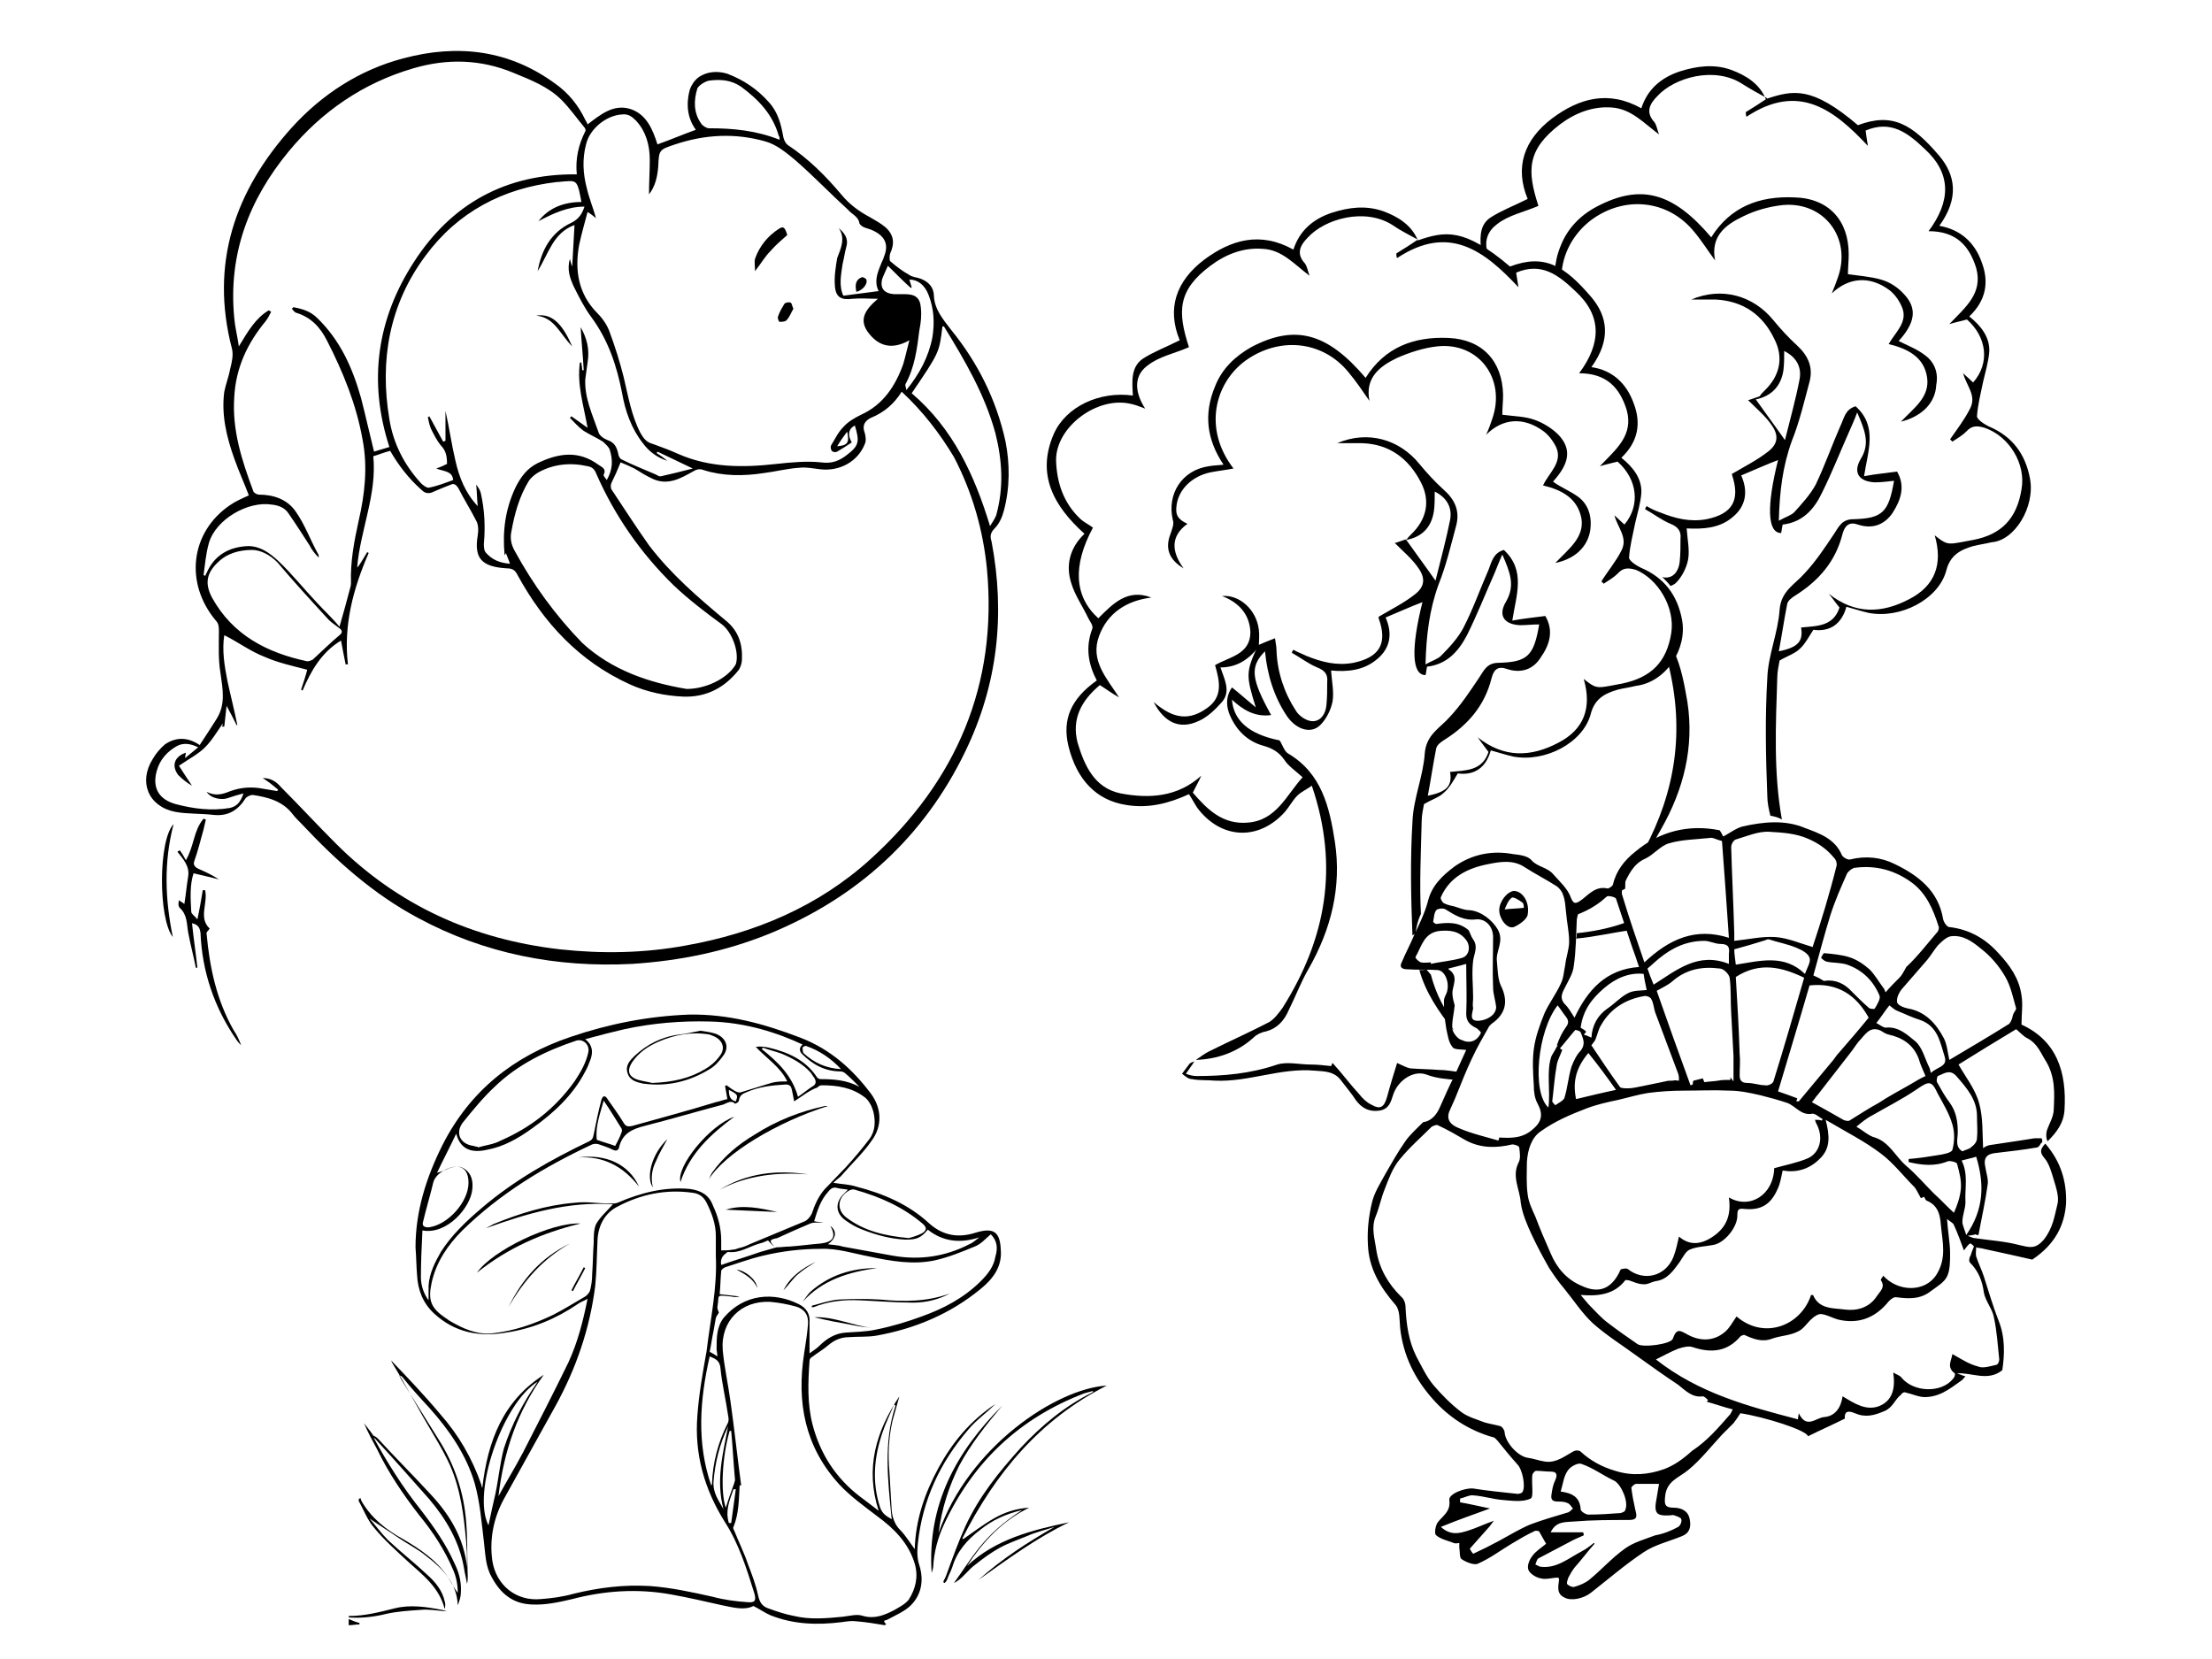 <?xml version="1.0" encoding="utf-8"?>
<!-- Generator: Adobe Illustrator 17.1.0, SVG Export Plug-In . SVG Version: 6.00 Build 0)  -->
<!DOCTYPE svg PUBLIC "-//W3C//DTD SVG 1.1//EN" "http://www.w3.org/Graphics/SVG/1.1/DTD/svg11.dtd">
<svg version="1.1" id="Layer_1" xmlns="http://www.w3.org/2000/svg" xmlns:xlink="http://www.w3.org/1999/xlink" x="0px" y="0px"
	 viewBox="0 0 288 216" enable-background="new 0 0 288 216" xml:space="preserve">
<g>
	<path d="M45.4,210.4c2.1,0,4-0.5,6-1c2-0.5,4.1-0.2,6.1,0.2c0.2,0,0.3,0.1,0.7,0.2c-1.3-0.1-2.4-0.3-3.4-0.2
		c-1.5,0.1-3,0.2-4.4,0.5c-1.6,0.4-3.2,0.6-4.9,0.5C45.4,210.6,45.4,210.5,45.4,210.4z"/>
	<path d="M45.4,210.8c0.5,0.2,0.9,0.4,1.4,0.5c0,0.1,0,0.1,0,0.2c-0.5,0-0.9,0.1-1.4,0.1C45.4,211.4,45.4,211.1,45.4,210.8z"/>
	<path d="M48.6,186.9c0.2,0.1,0.4,0.2,0.6,0.4c2.3,2.5,4.7,4.9,7,7.4c2.4,2.6,4.2,5.6,4.6,9.3c0-0.5,0-1,0-1.6
		c0-0.5-0.1-1.1-0.1-1.6c-0.3-3.4-0.7-6.8-2.1-10c-1-2.2-2.3-4.2-3.5-6.3c-1.3-2.3-2.6-4.7-4-7c-0.1-0.1-0.1-0.3-0.2-0.4
		c2.2,2.3,4.4,4.6,6.4,7c2.4,2.7,4.2,5.8,5.4,9.3c0,0.1,0,0.2,0.1,0.3c0.7-6.1,2.7-11.3,8-14.7c-3.4,4.7-5.2,9.9-5.9,15.8
		c1.1-2,2.2-3.8,3.2-5.7c2-3.9,4-7.8,5.9-11.7c1.2-2.6,1.9-5.3,2.5-8.3c-0.5,0.3-0.9,0.4-1.3,0.7c-2.8,1.9-5.9,3.2-9.3,3.7
		c-3.5,0.6-6.7,0-9.4-2.5c-1.4-1.3-2.1-3-2.2-5c-0.1-1.2-0.1-2.4-0.2-3.6c0-4.7,1.4-9.1,3.5-13.3c3.6-7.1,9.3-11.6,16.7-14.1
		c5-1.7,10.1-2.7,15.4-2.9c5.1-0.1,9.8,1.2,14.5,3c3.9,1.5,6.8,4.1,9.2,7.3c1.4,1.9,1.5,4.2,0.1,6.1c-1.1,1.6-2.5,2.9-3.8,4.4
		c-0.3,0.4-0.7,0.6-1.2,1.1c1.2,0.2,2.1,0.2,3,0.5c3.5,0.9,6.8,2.3,9.5,4.8c1.8,1.6,3.8,1.9,6,1.2c2.3-0.7,3.2-0.2,3.3,2.2
		c0.2,2.2-1,3.8-2.6,5.1c-4,3.3-8.6,5.2-13.6,6.1c-1.2,0.2-2.4,0.1-3.6,0.2c-1,0-1.9,0.4-2.6,1c-0.7,0.6-1.4,1-2.2,1.6
		c-0.2,0.1-0.3,0.3-0.3,0.5c-0.2,2.8-0.3,5.6,0.4,8.3c1,3.8,3,6.9,6.1,9.3c0.8,0.6,1.6,1.2,2.5,1.9c-1.8-5.6-0.3-10.4,2.7-14.9
		c-0.3,1.1-0.6,2.1-0.9,3.2c-0.5,2.2-0.6,4.4-0.4,6.6c0.1,1.7,0.2,3.4,0.3,5.1c0.1,0.9,0.4,1.8,1.1,2.5c0.7,0.7,1.3,1.7,1.9,2.5
		c0.1-3.8,1.3-7.3,3.1-10.6c1.8-3.3,4.1-6.1,7.4-8.3c-1.2,1.2-2.5,2.1-3.5,3.3c-3.7,4.3-6,9.2-6.6,14.9c-0.1,1-0.1,1.9,0.2,2.8
		c0.6,1.9,0.3,3.8-1.1,5.2c-0.8,0.8-2,1.3-3.1,1.9c-0.2,0.1-0.7,0-0.1,0.6c-0.1,0-0.1,0-0.2,0.1c-1.2-0.2-2.4-0.4-3.6-0.5
		c-0.7-0.1-1.3,0-2,0.1c-3.2,0.4-6.3,0.3-9.3-0.9c-0.7-0.3-1.4-0.8-2.2-1.2c-1.2,0.6-2.6,0.2-4.1-0.1c-2.2-0.5-4.4-1-6.6-1.4
		c-4.4-0.8-8.7-0.5-12.9,0.6c-1.7,0.4-3.5,0.8-5.3,0.7c-2.5-0.1-4.1-1.5-5.2-3.6c-0.8-1.4-0.8-3-1-4.6c-0.3-2.5-0.5-5.1-1.2-7.6
		c-1.1-3.7-3.3-6.9-5.9-9.8c-1.2-1.3-2.4-2.6-3.5-4c-0.1-0.1-0.2-0.2-0.4-0.2c0.1,0.2,0.2,0.4,0.3,0.6c1.6,2.6,3.2,5.1,4.8,7.7
		c2.1,3.3,3.3,6.9,3.6,10.8c0.2,2.4,0.1,4.8,0.2,7.1c0,0.3,0,0.6-0.1,0.9c-0.1-0.7-0.3-1.4-0.4-2.1c-0.6-3.4-2.3-6.3-4.5-8.9
		c-2.3-2.6-4.6-5.2-6.9-7.7c-0.1-0.2-0.4-0.3-0.5-0.4C48.6,187,48.6,186.9,48.6,186.9z M100.8,162.3c-0.3-0.2-0.5-0.5-0.8-0.8
		c-0.3,0.1-0.6,0.3-1.1,0.4c-1.4,0.4-2.6,1.3-4.1,1.1c-0.1,0-0.2,0.1-0.3,0.2c-0.6,0.4-0.7,1-0.6,1.5c1.7-0.6,3.4-1.1,5.1-1.7
		c0.7-0.2,1.4-0.4,2.1-0.6c0.6,0,1.1-0.1,1.7-0.1c1.4-0.1,2.8-0.3,4.1-0.4c1.6-0.2,2-0.9,1.2-2.3c0.9,0.7,0.8,1.6-0.3,2.4
		c0.6,0.1,1.3,0.1,1.9,0.3c2.2,0.4,4.4,0.8,6.6,1.2c3.5,0.6,6.8,0.1,9.9-1.5c0.5-0.2,0.9-0.6,1.3-0.9c-2.4,0.8-4.7,0.6-6.7-1
		c-0.9,1.1-1.5,1.3-2.9,1.3c-2-0.1-3.8-0.6-5.6-1.3c-0.8-0.3-1.5-0.7-2.2-1.2c-1.3-0.9-1.4-2.3-0.3-3.4c0.2-0.2,0.4-0.4,0.6-0.6
		c-0.5-0.1-0.9-0.1-1.3-0.2c-0.6-0.2-0.9,0-1.3,0.5c-1,1.1-1.4,2.5-1.8,3.8c0.4,0.1,0.8,0.1,1.2,0.2c-0.6,0-1.2-0.1-1.7,0.1
		c-1.4,0.6-2.8,1.2-4.3,1.9C100.2,161.4,100.1,161.5,100.8,162.3z M93.2,163.5c0-0.9,0-1.7,0-2.6c0-1.5-0.5-2.9-1.2-4.3
		c-0.4-0.8-1-1.2-1.8-1.3c-3.5-0.5-6.8,0.2-9.8,1.8c-1.6,0.8-2.5,2.4-2.6,4.3c-0.1,2-0.1,4-0.3,6c-0.7,5.6-2.5,10.8-5.2,15.7
		c-2.2,4-4.4,7.9-6.6,11.9c-1.4,2.5-2,5.3-1.6,8.2c0.5,3.2,3.1,5.3,6.3,5c1.4-0.1,2.9-0.3,4.3-0.7c3.3-0.8,6.5-1.2,9.9-1
		c2.8,0.2,5.5,0.8,8.2,1.4c1.5,0.4,3,0.6,4.5,0.7c1,0.1,1.2-0.2,0.9-1.2c-1-3.2-2-6.4-3.8-9.2c-2.7-4.3-4-8.9-3.6-13.9
		c0.2-2.8,0.7-5.6,1.2-8.4C92.5,171.7,93.4,167.7,93.2,163.5z M103.4,143.4c-0.1-0.6-0.2-1-0.3-1.5c-0.1-0.5-0.3-0.7-0.8-0.7
		c-1.8,0.1-3.5,0.3-5.1,1c-0.5,0.2-0.9,0.4-1,1.1c0,0.2-0.4,0.4-0.5,0.4c-0.5-0.5-1-0.1-1.5,0.1c-3.4,0.9-6.8,1.9-10.3,2.8
		c-1.6,0.4-2.9,1-3.3,2.8c-0.1,0.4-0.4,0.5-0.8,0.3c-0.6-0.3-1.2-0.5-1.8-0.7c-0.3-0.1-0.6-0.1-0.9,0c-6.2,2.9-12,6.4-16.9,11.2
		c-1.9,1.9-3.4,4.1-4,6.8c-0.5,2.3-0.1,3.3,1.8,4.6c0.2,0.1,0.4,0.3,0.6,0.4c1.7,1,3.5,1.8,5.5,1.6c2.8-0.3,5.4-1.2,7.9-2.4
		c1.4-0.7,2.8-1.6,4.2-2.4c0.3-0.2,0.5-0.5,0.6-0.7c0.2-0.7,0.3-1.5,0.3-2.2c0.1-1.4,0.1-2.7,0.2-4.1c0-0.8,0-1.7,0.3-2.4
		c0.5-0.9,1.3-1.6,2.2-2.6c-5.9-0.4-11.2,1.2-16.5,3.1c0.3-0.2,0.6-0.3,0.9-0.5c3.4-1.4,6.9-2.5,10.6-2.8c1.6-0.2,3.1,0.1,4.7,0.1
		c0.3,0,0.6,0,0.9-0.1c3-1.3,6.1-2.1,9.4-1.8c1.5,0.2,2.5,0.8,3,2.1c0.7,1.5,1.1,3,1.1,4.6c0,0.5,0,1,0,1.3c0.6,0,1,0,1.5-0.1
		c0.3,0,0.5-0.1,0.8-0.2c0.5-0.1,1-0.3,1.4-0.5c2.4-1,4.8-2,7.2-3c0.4-0.2,0.7-0.6,0.9-1c0.4-1.2,0.9-2.3,1.7-3.2
		c0.9-0.9,1.8-1.9,2.7-2.8c1.1-1.2,2.1-2.4,3.1-3.7c0.8-1.1,0.8-2.4,0.5-3.6c-0.2-0.7-0.6-1.5-1.2-1.9c-1.6-1.2-3.5-1.5-5.5-1.5
		c-0.2,0-0.4,0.1-0.6,0.3C105.5,141.9,104.6,142.6,103.4,143.4z M96.5,193.4c-0.1,0-0.1,0-0.2,0c-0.1,1.8-0.1,3.7-0.8,5.4
		c-0.1,0.1,0,0.3,0.1,0.5c0.6,1.5,1.3,2.9,1.8,4.4c0.5,1.3,1,2.6,1.3,4c0.2,0.9,0.5,1.4,1.3,1.7c1.1,0.4,2.3,0.8,3.4,1
		c2.1,0.5,4.2,0.3,6.3,0.1c0.9-0.1,1.9-0.4,2.7-0.1c1.5,0.4,2.7-0.1,3.9-0.7c0.7-0.4,1.5-0.8,2-1.4c0.9-1.4,1.3-3,0.8-4.7
		c-0.8-2.7-2.7-4.6-4.9-6.2c-1.7-1.3-3.5-2.6-4.9-4.1c-4.5-4.9-5.6-10.7-4.6-17.1c0.2-1.3,0.4-2.5,0.5-3.8c0.1-1.2-0.5-2-1.6-2.3
		c-1.1-0.3-2.2-0.5-3.3-0.6c-3.8-0.2-6.5,2.5-6.2,6.3c0.2,2.2,0.7,4.4,1,6.6C95.6,185.9,96,189.7,96.5,193.4z M104.5,136
		c-3.2-1.5-7.4-2.9-12.1-3c-3.7-0.1-7.4,0.2-11.1,1c-1.7,0.4-3.3,0.8-5.1,1.3c1,0.8,1,1.7,0.7,2.6c-0.2,0.5-0.4,1.1-0.7,1.6
		c-1.6,3.1-4.1,5.4-6.9,7.4c-1.8,1.3-3.7,2.4-5.9,2.8c-2.2,0.5-3.5-0.2-4-2.1c-0.8,1.7-1.7,3.4-2.5,5.1c0.4-0.1,0.6-0.2,0.9-0.3
		c0.9-0.4,1.8-0.8,2.7-0.2c0.9,0.6,1.1,1.6,1,2.6c-0.2,2.4-3.3,6-6.5,5.4c-0.1,2.1-0.2,4.1-0.2,6.1c0,1.1,0.4,2.2,1,3
		c0-0.6,0-1.2,0-1.9c0.1-1.6,0.8-3,1.6-4.4c1.4-2.2,3.3-4,5.3-5.7c4.2-3.6,9-6.3,14-8.7c0.4-0.2,0.5-0.4,0.6-0.9
		c0.3-1.5,0.6-3,1-4.5c0.2-0.6,0.5-0.6,0.8-0.1c0.7,1,1.5,2.1,2.1,3.1c0.3,0.5,0.6,0.5,1.1,0.4c3.6-1,7.3-2,10.9-3.1
		c0.5-0.1,1-0.3,1.5-0.4c-0.1-0.6-0.2-1.2-0.3-1.7c0.1,0,0.1-0.1,0.2-0.1c0.4,0.3,0.8,0.6,1.2,0.8c0.2,0.1,0.5,0.2,0.7,0.1
		c1.3-0.4,2.6-0.8,3.9-1.2c0.7-0.2,1.4-0.2,2.1-0.2c-0.9-1.9-2.7-3-4.1-4.5c0.6-0.1,1.2,0,1.7,0.1c2.5,0.6,4.8,1.6,6.3,3.9
		c0.1,0.1,0.3,0.2,0.4,0.2c1.7,0,3.4,0.1,5.1,1c-0.7-0.7-1.3-1.3-1.9-1.8c-0.1-0.1-0.4-0.2-0.5-0.2c-2.1,0-3.7-0.9-5.1-2.3
		C104.1,136.9,104,136.4,104.5,136z M129,160.7c-0.7,0.6-1.3,1.3-2.1,1.6c-1.7,0.7-3.4,1.4-5.2,1.8c-2.8,0.6-5.7,0.1-8.5-0.5
		c-2.1-0.4-4.2-1.1-6.4-1c-2.5,0-5,0.3-7.5,0.9c-1.7,0.4-3.3,1-4.9,1.5c-0.2,0.1-0.5,0.3-0.5,0.5c-0.1,1-0.1,2-0.2,3
		c0.9,0.1,1.8,0.2,2.6,0.3c-0.4,0.1-0.7,0.1-1.1,0c-2.1-0.2-1.5-0.3-1.8,1.4c0,0.2,0.1,0.5,0.2,0.7c-0.1,0.2-0.3,0.4-0.4,0.7
		c-0.1,0.5-0.2,1.1-0.3,1.7c-0.2,0.9-0.3,1.8-0.5,2.7c0.4,0.2,0.7,0.4,1,0.6c0-0.4-0.1-0.7-0.1-1c0-1.4,0-2.8,0.9-4
		c2.7-3.2,6.6-3.4,9.8-1.8c1,0.5,1.5,1.3,1.4,2.4c0,1.3,0,2.6,0,4c0.4-0.3,0.9-0.6,1.2-0.9c1-1,2.1-1.7,3.5-1.8
		c1.3-0.1,2.7-0.1,4-0.4c2-0.4,4-1,5.9-1.7c2.8-1,5.5-2.4,7.7-4.6c0.9-0.9,1.7-1.9,1.9-3.2C129.9,162.6,129.9,161.6,129,160.7z
		 M62.2,149.3c0,0,0,0.1,0,0.1c1-0.3,2.1-0.4,3-0.9c3.9-1.7,7.1-4.2,9.6-7.7c0.8-1.2,1.5-2.4,1.8-3.8c0.2-1-0.7-1.8-1.6-1.5
		c-3.9,1.3-7.6,3.1-10.6,6c-1.5,1.4-2.8,3-4.1,4.6c-1.1,1.4-0.4,2.9,1.4,3.1C61.9,149.3,62.1,149.3,62.2,149.3z M118.3,161.2
		c0.4-0.1,1.1-0.3,1.7-0.6c0.7-0.4,0.7-0.8,0.1-1.3c-2.6-2.2-5.6-3.5-8.8-4.4c-0.3-0.1-0.6,0-0.9,0.2c-1.4,0.9-1.5,2.5-0.1,3.5
		C112.6,160.3,115.2,160.9,118.3,161.2z M92.4,176.6c-1.3,5.7-1.7,11.3,0.2,16.8c0.1-0.1,0.1-0.2,0.1-0.2c0.1-2.8,0.8-5.4,2-7.8
		c0.2-0.3,0.2-0.7,0.1-1.1c-0.3-2.1-0.8-4.1-1-6.2C93.7,177.1,93.1,176.9,92.4,176.6z M61,154c0-1.3-0.5-2-1.4-2.1
		c-1-0.1-2.9,0.8-3.2,2.1c-0.4,1.7-0.9,3.3-1.3,5c-0.2,0.6,0.1,0.8,0.7,0.8C58.3,159.5,61,156.5,61,154z M70,179.9
		c-4.5,2.7-8.6,14.4-6.4,18.7c0.3-1.5,0.6-2.8,0.9-4.1c0.4-1.9,0.6-4,1.1-5.9C66.6,185.5,68.1,182.6,70,179.9z M116.6,183
		c-0.1,0-0.1-0.1-0.2-0.1c-0.5,1.2-1.1,2.4-1.5,3.6c-1.1,3.2-1.4,6.5-0.3,9.8c0.3,0.8,0.8,1.1,1.5,1.5
		C115.6,192.8,115,187.8,116.6,183z M103.9,142.8c0.6-0.4,1.2-0.9,1.8-1.3c0.6-0.3,0.6-0.7,0.3-1.2c-0.2-0.2-0.3-0.5-0.5-0.7
		c-1-1.1-2.3-1.8-3.7-2.4c-0.8-0.3-1.7-0.5-2.5-0.8c0,0.1-0.1,0.1-0.1,0.2C101.3,138.3,103.1,140,103.9,142.8z M78.6,143.3
		c-0.5,1.8-1.1,3.4-0.9,5.1c0.8,0.3,1.6,0.5,2.4,0.8c0.3-0.6,0.6-1.1,0.8-1.7c0.1-0.2,0.1-0.5,0-0.6
		C80.2,145.8,79.5,144.6,78.6,143.3z M95.2,186.3c-0.1,0-0.1,0-0.2,0c-1,3.4-1.2,8.1-0.5,10c0.3-1,0.7-2.1,1.1-3.2
		c0-0.1,0.1-0.3,0.1-0.4C95.5,190.5,95.4,188.4,95.2,186.3z M94.8,185.7c-1.1,2.3-1.7,4.7-1.9,7.2c-0.1,1.5,0.7,2.5,1.3,3.6
		C93.2,192.8,94.1,189.3,94.8,185.7z M109.5,139.2c-1.3-1.4-2.8-2.4-4.5-3c-0.1-0.1-0.5,0.1-0.5,0.2c0,0.2,0,0.5,0.1,0.7
		C106,138.4,107.6,139.1,109.5,139.2z M95.8,193.9c-0.1,0-0.2,0-0.3,0c-0.5,1.4-1.1,2.8-0.6,4.4c0.1,0,0.2,0,0.3,0
		C95.4,196.8,95.6,195.3,95.8,193.9z M95.8,143.4c0.3-0.8,0.3-0.9-0.9-1.5C94.9,142.6,95,143.2,95.8,143.4z"/>
	<path d="M122.2,199.6c3.9-11.2,15.3-18.8,21.9-19.2c-8.7,4.4-14.5,11.4-18.8,19.9c0,0,0.1,0.1,0.1,0.1c1.3-0.9,2.6-1.9,4-2.7
		c1.4-0.8,2.9-1.3,4.6-1.4c-3.5,1.7-6,4.4-8.1,7.6c3.7-3.5,8.5-4.7,13.3-5.7c-4.2,2-8,4.8-11.8,7.5c3-2.7,6.4-4.9,9.9-6.9
		c-1.2,0.4-2.5,0.7-3.6,1.2c-1.2,0.5-2.4,0.9-3.5,1.5c-1.1,0.6-2.2,1.4-3.2,2.2c-1,0.7-1.7,1.9-2.8,2.4c2.3-3.1,3.7-6.2,8.9-9.5
		c-2.1,0.5-3.9,1.3-5.5,2.6c-1.7,1.3-3,2.8-3.6,4.8c-0.2,0.6-0.5,1.1-0.7,1.7c-0.1,0.2-0.2,0.3-0.3,0.4c-0.1,0-0.1-0.1-0.2-0.1
		c0.1-0.3,0.3-0.6,0.4-0.9c0.8-2.2,1.6-4.4,2.5-6.4c1.8-3.9,4.4-7.1,7.2-10.2c2.7-2.9,5.7-5.4,9.3-7.2c0.1,0,0.1-0.1,0.1-0.2
		c-0.4,0.1-0.7,0.2-1.1,0.3c-8.4,3.2-14.5,8.9-18.3,17.1c-0.8,1.7-1.3,3.6-1.4,5.5c0,0.2-0.1,0.4-0.2,0.8
		c-0.6-8.9,3.2-15.8,9.2-21.8c-2.1,2.5-4.1,5-5.6,7.8C123.6,193.4,122.6,196.4,122.2,199.6z"/>
	<path d="M48.6,186.9c0,0.1,0,0.1,0,0.2c1.8,3.3,3.8,6.5,6.2,9.5c1.7,2.2,3.3,4.5,4.4,7c0.6,1.2,0.9,2.5,0.8,3.8
		c0,0.5-0.2,1.1-0.4,1.6c-0.1-2.9-2-4.8-4.1-6.4c-1.1-0.9-2.3-1.5-3.5-2.3c-1.3-0.9-2.6-1.7-3.9-2.6c0.8,0.9,1.5,1.9,2.4,2.8
		c1.7,1.6,3.5,3,5.2,4.6c1,0.9,1.9,2,2.2,3.4c0.1,0.3,0.1,0.6,0,1c-0.7-2.8-2.8-4.4-4.8-6.2c-1.5-1.4-3.1-2.8-4.4-4.4
		c-0.8-0.9-1.3-2.2-1.9-3.3c-0.1-0.1-0.1-0.2-0.1-0.4c0.1-0.1,0.2-0.1,0.2-0.2c0.1,0.2,0.1,0.3,0.2,0.5c1.3,2.2,3.2,3.7,5.4,4.9
		c2.2,1.3,4.3,2.7,5.8,4.9c0.4,0.7,0.8,1.4,1.3,2.1c0-1.1-0.2-2.1-0.6-3c-1.1-2.6-2.6-4.9-4.4-7.1c-2.1-2.7-4-5.5-5.5-8.6
		c-0.6-1.1-1.2-2.2-1.7-3.4C47.7,185.7,48.2,186.3,48.6,186.9z"/>
	<path d="M107.8,144c-6.4,2-13.6,6.2-15.6,9.7c0.2-0.3,0.3-0.7,0.5-1c1.5-2.1,3.4-3.7,5.6-5c2.8-1.8,5.9-3,9.1-3.7
		C107.5,144,107.7,144,107.8,144z"/>
	<path d="M62.1,165.7c2-2.9,9.7-6.6,13.5-6.4C70.6,160.5,66.1,162.5,62.1,165.7z"/>
	<path d="M88.6,153.9c-0.6-2,3.8-7.4,7-8.5C92.5,147.7,89.8,150.2,88.6,153.9z"/>
	<path d="M74.2,161.9c-3.5,2-6,4.8-8,8.3C68,166.5,70.5,163.7,74.2,161.9z"/>
	<path d="M93.7,154.9c3.6-2.2,7.5-2.6,11.5-2C101.2,152.6,97.3,153,93.7,154.9z"/>
	<path d="M75.3,150.7c3.6-0.5,6.6,0.9,7.9,3.8C81.1,151.8,78.5,150.5,75.3,150.7z"/>
	<path d="M85,154.6c-0.9-1.3-0.2-4.3,1.9-6.3c-0.5,0.9-1.1,1.9-1.5,2.9C84.9,152.2,84.7,153.3,85,154.6z"/>
	<path d="M101.2,157.8c-2.1-0.1-4.5-0.2-6.7-0.3C96.7,156.8,99,157.3,101.2,157.8z"/>
	<path d="M76.2,165.1c-0.5,1-1.1,2-1.6,3c-0.1,0-0.1-0.1-0.2-0.1c0.5-1,1.1-2,1.6-3C76.1,165,76.1,165.1,76.2,165.1z"/>
	<path d="M91.2,134.2c0.7,0.1,1.4,0.2,2,0.4c1.3,0.5,1.8,1.7,1,2.8c-0.5,0.7-1.1,1.4-1.8,1.8c-2.6,1.6-5.5,2.3-8.5,1.9
		c0,0-0.1,0-0.1,0c-0.9-0.2-1.8-0.4-2.1-1.4c-0.3-1,0.3-1.6,0.9-2.2c1.6-1.5,3.5-2.5,5.8-2.8C89.3,134.6,90.2,134.4,91.2,134.2z
		 M84.9,141c2.7-0.1,4.9-0.6,6.9-1.8c0.7-0.4,1.4-1,1.9-1.7c0.8-1,0.4-2.1-0.8-2.6c-0.2-0.1-0.3-0.1-0.5-0.2c-2.3-0.4-4.5,0-6.6,0.9
		c-1.4,0.6-2.6,1.4-3.5,2.7c-0.7,1.1-0.5,1.9,0.8,2.3C83.8,140.8,84.6,140.9,84.9,141z"/>
	<path d="M123.7,168.4c-1.5,0.8-3.1,1.2-4.8,1.2c-2.3,0-4.6-0.2-6.9-0.3c-2.1-0.1-4.1,0.1-6.1,0.9c-0.1,0-0.1,0-0.2,0
		c0-0.1,0-0.1,0-0.2c1.2-0.3,2.3-0.7,3.5-0.8c1.8-0.1,3.6-0.1,5.4,0C117.7,169.5,120.7,169.5,123.7,168.4z"/>
	<path d="M114.2,165.1c-3.6,0.5-7.1,1.5-9.7,4.4c0.3-0.4,0.6-0.9,1-1.3C108,166,110.9,165.1,114.2,165.1z"/>
	<path d="M113.6,172.9c-0.9-0.1-1.8-0.2-2.7-0.4c-1.7-0.3-3.3-0.6-4.9-1C108.6,171.4,111,172.6,113.6,172.9z"/>
	<path d="M102,168c0.9-1.8,2.5-2.9,4.2-3.7c-0.8,0.5-1.6,1-2.3,1.6C103.2,166.5,102.7,167.3,102,168z"/>
	<path d="M98.6,167.7c-0.5-1.2-1.6-1.8-2.7-2.4C97,165.4,98.5,166.6,98.6,167.7z"/>
</g>
<g>
	<path d="M210.9,114.9c-1.9,1-3.9,2-5.9,2.9c0.1,0.4,0.2,0.9,0.3,1.3c1.3-0.5,2.6-1.2,3.7-2.2c0.4-0.4,1-0.7,1.6-0.8
		c0.4-0.1,0.7-0.2,1-0.4c0-0.5,0-1,0.1-1.4C211.4,114.6,211.2,114.8,210.9,114.9z"/>
	<path d="M214.1,110.6C214.1,110.6,214.1,110.6,214.1,110.6c0.4-0.3,0.7-0.5,1.1-0.6c0.3-0.7,0.7-1.4,1.1-2.1
		c2.9-5.1,4.3-10.6,3.4-16.5c-0.4-2.3-0.8-4.6-1.8-6.7c-0.1,0.6-0.3,1.2-0.7,1.7C219.4,95.2,218.1,103.1,214.1,110.6z"/>
	<path d="M205.2,122.2c2.4-0.2,4.8-0.8,7.2-1.1c-0.1-0.2-0.2-0.4-0.2-0.6c-0.1-0.2-0.1-0.3-0.1-0.5c-0.2,0-0.5,0.1-0.7,0.2
		c-2,0.7-4.1,1.1-6.1,1.3C205.3,121.7,205.3,122,205.2,122.2z"/>
	<path d="M264.3,62.3c-0.6-3.2-2.3-5.5-5.4-6.8c-0.6-0.3-1.5-0.9-1.5-1.3c0.1-1.5,0.5-3,0.8-4.5c0.3-1.3,0.7-2.6,0.8-3.9
		c0.1-1.9-1.1-3.4-2.6-4.6c2.2-2.1,2.6-4.5,1.6-7.1c-0.9-2.5-2.7-4.2-5.5-4.7c2.6-3.6,2.1-6.6,0-9.1c-3.5-4.1-6.1-5.7-10.6-4
		c-6-5.1-8.4-4.6-12-3.4c-0.8-2-2.6-3.1-4.5-3.8c-2.2-0.8-4.5-0.5-6.7,0.2c-2.4,0.8-4.2,2.3-5,4.8c-4.3-2.4-8.1-1.3-11.6,1.3
		c-3.7,2.8-4.9,6.4-3.2,10.5c-1.8,0.9-3.4,1.5-4.8,2.4c-1.4,0.9-1.4,2.4-1.3,3.9c0.3,0.1,0.6,0.2,0.8,0.4c-0.3-1.3,0.1-2.5,1.3-3.4
		c1.5-1.2,3.6-1.6,5.4-2.4c-1.5-4.6-1.5-7.3,2.8-10.6c2-1.5,4.3-2.4,6.8-2.2c2.5,0.2,4.1,2,6.1,3.5c-0.2-0.5-0.3-1.2-0.6-1.6
		c-1.2-1.3-0.6-2.4,0.4-3.4c2.2-2.4,7.4-3.9,11-1.6c1.1,0.7,2.2,1.3,3.3,1.9c0,0,0,0,0,0c-0.9,0.6-1.8,1.2-2.8,1.8
		c0,0.2,0,0.4,0.1,0.6c6.8-4.5,11.4-0.9,15.8,3.8c-0.1-0.6-0.2-1.2-0.3-2c3.3-1.4,5.5,0.3,7.7,2.4c3.5,3.2,3.4,6.8,0.5,10.7
		c3.6,0,5.3,1.9,6.2,4.8c0.9,3.3-1.4,5.1-3.5,7.3c1-0.3,1.6-0.4,2.3-0.6c2.6,2.3,3,5.7,0.8,8.2c-0.4-0.4-0.9-0.8-1.3-1.2
		c0.4,1.6,1.8,2.9,0.9,4.6c-0.7,1.4-1.7,2.7-2.6,4c0.1,0.1,0.2,0.2,0.3,0.3c0.6-0.4,1.3-0.8,1.8-1.3c0.7-0.8,1.4-0.8,2.4-0.5
		c3.2,1.1,5.4,4.7,4.8,8c-0.6,3.8-2.6,5.9-6.3,6.6c-0.5,0.1-1.1,0.2-1.6,0.3c-1.7,0.3-1.9,0.3-3.4-0.9c1.1,3.8,0,6.6-3.3,8.3
		c-3.6,1.9-7.1,2-10.5-0.7c0.5,0.6,0.9,1.2,1.4,1.8c-0.8,2.5-3,2.4-5,2.6c0.3,1.8-0.4,2.6-2.9,3.1c0.4-2.1,0.7-4.2,1.1-6.2
		c0.1-0.4,0.6-0.8,1.1-1.1c3-1.9,5.2-4.4,6.1-8c0.3-1.1,0.9-1.6,2-1.2c1.8,0.6,3.4,0.1,4.5-1.5c1.1-1.7,1.7-3.5,0.6-5.4
		c-1.4,0.2-2.7,0.3-4.3,0.6c0.5-3.3,1.8-6.5-1.1-9.1c-1.4,0.4-1.5,1.6-2,2.6c-1.1,2.5-2,5.1-3.2,7.6c-0.7,1.3-1.8,2.5-2.8,3.6
		c-0.4,0.4-1.1,0.6-2,1.1c0.1-3.8,0.5-7.1,1.7-10.4c1-2.5,1.6-5.1,2.3-7.7c0.5-1.9-0.2-3.4-1.6-4.7c-1.1-1-2.2-2.2-3.1-3.3
		c-2.6-3.2-6.7-4.4-10.7-2.7c1.3,0,2.3,0,3.2,0c3.6,0.2,6.1,2,7.6,5.1c1.3,2.5,0.7,4.9-1.3,6.8c-0.2,0.2-0.4,0.4-0.6,0.7
		c-0.6,0.2-1.1,0.4-1.5,0.5c1.1,1.1,2.3,2.1,3.1,3.3c0.9,1.3,0.8,2.4-0.5,3.4c-1.4,1.1-3,1.9-4.7,2.9c0-0.1,0,0,0,0.1
		c1.1,3.3,0.1,5.1-3.3,5.8c-2.2,0.4-4.1-0.1-6.1-0.9c-0.6-0.2-1.2-0.5-1.7-0.8c-0.1,0.1-0.2,0.3-0.2,0.4c1.1,0.6,2.1,1.4,3.3,1.9
		c1,0.4,1.4,1,1.3,1.9c0,1,0,2-0.1,3c-0.1,1.1-0.7,2.1-1.8,2.1c-0.2,0-0.3,0-0.5-0.1c0.4,0.4,0.8,0.8,1.1,1.2
		c0.2-0.1,0.5-0.2,0.7-0.4c0.8-0.8,1.4-2,1.6-3.1c0.2-1.2-0.1-2.6-0.2-4c2.1,0.1,4.2,0,5.9-1.4c1.9-1.5,2.1-3.5,1.2-5.5
		c1.7-0.7,3.2-1.4,4.8-2c-1.5,6-1.4,9.5,0.4,9.5c0.1-0.4,0.1-0.7,0.2-1.1c2.6-0.3,4.1-2,5.1-4.1c1.3-2.6,2.4-5.4,3.6-8.1
		c0.3-0.7,0.6-1.3,1-2.4c1,2.3,1.7,4,0.5,6c-1.1,1.8-0.3,3,1.8,3.1c0.8,0,1.6-0.1,2.5-0.2c-0.7,4.1-1.5,4.9-5.3,5
		c-1.5,0-1.9,1-2.5,1.9c-1.2,1.8-2.4,3.6-3.8,5.1c-1.3,1.5-3.1,2.3-3.3,4.8c-0.2,3-1.5,5.9-1.6,8.9c-0.3,5.1-0.2,10.2,0,15.3
		c0,0.9,0.2,1.8,0.4,2.6c0.5,0.1,1,0.2,1.5,0.5c-1.1-6.1-0.8-12.3-0.6-18.5c0-0.8,0.2-1.6,0.3-2.2c1-0.6,2-0.9,2.6-1.5
		c0.7-0.6,1.2-1.6,1.8-2.5c2.2,0.3,3.7-0.8,4.3-3c1.1,0.3,2,0.6,2.9,0.8c4.2,0.8,9.1-1.8,10.1-5.5c0.5-2,1.8-2.7,3.5-3.2
		c0.8-0.2,1.6-0.3,2.4-0.5C262.3,70.4,265,66,264.3,62.3z M228.6,52c2-0.4,3.3-1.7,3.6-3.8c0.1-0.8,0.1-1.6,0.1-2.5
		c1.6,0.8,2.3,2.1,2,3.7c-0.5,2.6-1.2,5.1-1.9,7.9C231,55.3,229.8,53.7,228.6,52z"/>
	<path d="M250.7,46.3c-1-0.8-2.3-1.3-3.5-1.9c2.1-2.3,2.5-4.2,0.7-6.1c-0.8-0.9-1.9-1.6-3-1.9c-1.4-0.4-2.9-0.5-4.3-0.7
		c0-0.8,0.1-1.7,0.1-2.6c0-4.4-2.6-7.3-7.1-7.4c-4.5-0.2-8.3,1.2-10.8,5.2c-5-5.9-9.2-7-14.9-4c-2.1,1.1-3.8,2.8-4.7,5.1
		c-0.5,1.2-0.7,2.3-0.8,3.5c0.3,0.1,0.6,0.2,0.9,0.4c0.1-2.9,1.6-5.5,3.8-7.2c4.4-3.3,10.1-2.7,13.5,1.5c1,1.2,1.8,2.5,2.7,3.7
		c-0.6-3.1,1.3-4.6,3.6-5.7c1.6-0.8,3.4-1.3,5.2-1.5c5.4-0.5,9,4.3,7.2,9.4c-0.2,0.6-0.4,1.1-0.8,2.1c2.2-2.1,4.9-2.3,7.4-0.5
		c0.7,0.5,1.3,1.3,1.7,2.2c0.9,2-0.8,3.3-1.7,4.9c2.5,0.6,4.6,1.7,5,4.3c0.4,2.6-1.7,4-3.4,5.8c2.8-0.7,4.5-2.5,4.6-4.8
		C252.4,48.6,251.9,47.2,250.7,46.3z"/>
</g>
<g>
	<g id="XMLID_6_">
		<g>
			<path d="M183.4,70.4c0,0-0.1,0-0.1,0C183.3,70.4,183.3,70.4,183.4,70.4L183.4,70.4C183.3,70.4,183.3,70.4,183.4,70.4z"/>
			<path d="M164,84.1C164,84.1,164,84.1,164,84.1C163.9,84.1,163.9,84.1,164,84.1C163.9,84.1,164,84.1,164,84.1z"/>
			<path d="M159.1,91.4c-0.9,1-1.9,2-3.1,2.5c-2.4,1.1-4.4,0.2-5.8-2.5c2.1,1.8,4.2,2.7,6.8,0.9c2.3-1.5,1.8-3.6,1.2-5.7
				c1.9-1.1,4.6-1.4,4.6-4.3c-0.1-2.4-1.6-3.9-3.7-4.7c2.3-0.2,4.5,1.8,4.8,4.4c0.1,0.7,0,1.5,0,2.2l0,0c-1.2,1.5-2.7,2.7-5,2.7
				C159.4,88.4,160.3,90,159.1,91.4z"/>
			<path d="M205.5,64.7c1.2,0.9,1.7,2.3,1.6,3.8c-0.1,2.3-1.7,4.2-4.6,4.8c1.7-1.8,3.8-3.3,3.4-5.8c-0.5-2.6-2.5-3.7-5-4.3
				c0.8-1.7,2.6-3,1.7-5c-0.4-0.8-1-1.6-1.7-2.1c-2.5-1.8-5.2-1.7-7.4,0.5c0.4-0.9,0.6-1.5,0.8-2.1c1.8-5.2-1.8-10-7.2-9.4
				c-1.8,0.2-3.6,0.8-5.2,1.5c-2.3,1.1-4.2,2.6-3.6,5.6c-0.9-1.3-1.7-2.5-2.7-3.7c-3.4-4.2-9.1-4.7-13.5-1.5
				c-3.9,2.9-5.5,8.8-1.5,14c-1,0.2-2,0.3-3,0.5c-2.4,0.5-4.1,2.2-4.4,4.2c-0.2,1.3,0.1,1.9,1.4,2.5c-2.2,1.6-2.1,3.6-0.5,5.8
				c-2-1.2-2.4-2.7-1.7-4.5c0.2-0.6,0.5-1.3,0.3-1.8c-0.8-3.4,1.2-6.5,4.7-7c0.5-0.1,1.1-0.1,1.9-0.2c-2.2-3.3-2.6-6.6-1.1-10.2
				c0.9-2.3,2.6-3.9,4.7-5.1c5.7-3,9.9-1.9,14.9,4c2.5-4,6.3-5.4,10.8-5.2c4.4,0.2,7,3,7.1,7.4c0,0.9-0.1,1.7-0.1,2.6
				c1.5,0.2,3,0.2,4.3,0.7c1.1,0.4,2.2,1.1,3,1.9c1.8,1.9,1.4,3.8-0.7,6.1C203.1,63.4,204.4,63.9,205.5,64.7z"/>
			<path d="M190.2,139.6c-1-0.1-1.9-0.3-2.9-0.3c-1.2-0.1-2.5-0.1-3.7-0.2c-0.5-0.1-1-0.4-1.7-0.7c-0.4,1.3-0.9,2.9-1.3,4.4
				c-0.4,1.4-0.9,1.7-2.1,1c-0.6-0.3-1.1-0.8-1.5-1.3c-1.2-1.3-2.3-2.8-3.5-4.1c-0.1,0.1-0.1,0.3-0.2,0.4c-0.9-0.1-1.8-0.2-2.7-0.2
				c-1.4,0-3-0.4-4.3,0c-3.5,1.2-7,1.5-10.5,1.5c-0.4,0-0.9-0.1-1.4-0.3c0.4-0.6,0.8-1.1,1.1-1.6c-0.3,0.1-0.6,0.2-0.7,0.4
				c-0.3,0.4-0.6,0.8-0.9,1.2c0.4,0.3,0.8,0.7,1.3,0.7c1,0.2,2,0.1,3,0.2c4.4,0.2,8.5-1.7,13-1.3c1.4,0.1,2.6,0.1,3.5,1.4
				c0.6,0.8,1.3,1.6,1.8,2.4c0.8,1.1,1.8,1.6,3.1,1.4c1.3-0.2,1.5-1.2,1.8-2.1c0.6-1.8,2.6-3.2,4.3-2.6c1.3,0.5,2.6,0.6,3.9,0.7
				C189.7,140.1,190,139.8,190.2,139.6z"/>
			<path d="M188.8,132.3C188.8,132.3,188.7,132.3,188.8,132.3c-1.2-1.6-2-3.5-2.5-5.4c-0.2-0.2-0.4-0.5-0.6-0.7
				c-0.2,0.1-0.4,0.1-0.7,0.1c-0.1,0-0.1,0-0.2,0c0.8,2.9,2.5,5.4,4.4,7.8c0,0,0-0.1,0-0.1C188.8,133.5,188.7,132.9,188.8,132.3z"/>
			<path d="M219,80.7c-0.6-3.2-2.3-5.5-5.4-6.8c-0.6-0.3-1.5-0.9-1.5-1.3c0.1-1.5,0.5-3,0.8-4.5c0.3-1.3,0.7-2.6,0.8-3.9
				c0.1-1.9-1.1-3.4-2.6-4.6c2.2-2.1,2.6-4.5,1.6-7.1c-0.9-2.5-2.7-4.3-5.5-4.7c2.6-3.6,2.1-6.6,0-9.1c-3.5-4.1-6.1-5.7-10.6-4
				c-6-5.1-8.5-4.6-12-3.4c-0.8-2-2.6-3.1-4.5-3.8c-2.3-0.8-4.5-0.5-6.7,0.2c-2.4,0.8-4.2,2.3-5,4.8c-4.3-2.4-8.1-1.3-11.6,1.3
				c-3.7,2.8-4.9,6.4-3.2,10.5c-1.8,0.9-3.4,1.5-4.8,2.4c-1.6,1.1-1.4,3-1.3,4.8c-4.3-0.6-8.7,1.4-10.3,5c-2.3,5.3,0,9.4,4,13
				c-1.9,1.8-2.5,4.1-1.7,6.5c0.5,1.6,1.5,3,2.2,4.5c0.2,0.4,0.7,1,0.5,1.4c-0.9,2.4-0.5,4.6,0.6,6.7c-3.4,2.4-4.5,5.1-3.7,8.5
				c1.1,4.5,3.7,7.1,7.5,7.7c2.9,0.5,5.6-0.2,8.2-1.4c0.4,0.6,0.7,1.2,1.1,1.8c3.1,4.1,8,4.3,11.4,0.5c0.6-0.7,1-1.5,1.6-2.1
				c0.5-0.5,1.2-0.8,1.9-1.3c3.6,10.6,1.8,20-3.8,28.9c-0.5,0.7-1.1,1.5-1.8,1.9c-2.5,1.3-5.2,2.5-7.8,3.8c-0.6,0.3-1.1,0.7-1.7,1.1
				c2.8-0.1,5.4-1,7.5-2.9c0.4-0.4,1-0.7,1.6-0.8c1.5-0.4,2.4-1.4,3-2.8c0.9-1.8,1.6-3.7,2.6-5.4c2.9-5.1,4.3-10.6,3.4-16.5
				c-0.7-4.5-1.7-8.9-6.1-11.5c-0.5-0.3-0.7-1.1-1.1-1.7c-4-0.8-6-2.6-6.2-5.3c1.4,1.3,3,2.3,5.1,2c-2.6-4.7-2.8-6.3-0.8-8.3
				c0.3,3.1,1.2,6,2.9,8.5c1.2,1.7,3.1,2.3,4.3,1.1c0.8-0.8,1.4-2,1.6-3.1c0.2-1.2-0.1-2.6-0.2-4c2.1,0.2,4.2,0,5.9-1.4
				c1.9-1.5,2.1-3.5,1.2-5.5c1.7-0.7,3.2-1.4,4.8-2c-1.5,6-1.4,9.5,0.4,9.5c0.1-0.3,0.1-0.7,0.2-1.1c2.6-0.3,4.1-2,5.2-4.1
				c1.3-2.6,2.4-5.4,3.6-8.1c0.3-0.7,0.5-1.3,1-2.4c1,2.3,1.7,4,0.5,6.1c-1.1,1.8-0.3,3,1.8,3.1c0.8,0,1.6-0.1,2.5-0.1
				c-0.7,4.1-1.5,4.9-5.3,5c-1.5,0-1.9,1-2.5,1.9c-1.2,1.8-2.4,3.6-3.8,5.1c-1.3,1.5-3.1,2.3-3.3,4.8c-0.2,3-1.5,5.9-1.6,8.9
				c-0.3,4.9-0.2,9.9,0,14.8c0.1-0.1,0.3-0.2,0.4-0.2c0.1-0.9,0.3-1.8,0.7-2.6c-0.2-4,0-8,0.1-12.1c0-0.8,0.2-1.6,0.3-2.2
				c1-0.6,2-0.9,2.6-1.5c0.7-0.6,1.2-1.5,1.8-2.5c2.2,0.3,3.7-0.8,4.3-3c1.1,0.3,2,0.6,2.9,0.8c4.2,0.8,9.1-1.8,10.1-5.5
				c0.5-2,1.8-2.7,3.5-3.2c0.8-0.2,1.6-0.3,2.4-0.5C217,88.8,219.7,84.4,219,80.7z M217.6,82.4c-0.6,3.8-2.6,5.8-6.4,6.6
				c-0.5,0.1-1.1,0.2-1.6,0.3c-1.7,0.3-1.9,0.3-3.4-0.9c1.1,3.8,0,6.6-3.3,8.3c-3.6,1.9-7.1,2-10.5-0.7c0.4,0.6,0.9,1.2,1.4,1.9
				c-0.8,2.5-3,2.4-5,2.6c0.3,1.8-0.4,2.6-2.9,3.1c0.4-2.1,0.7-4.2,1.1-6.2c0.1-0.4,0.6-0.8,1.1-1.1c3-1.9,5.2-4.4,6.1-8
				c0.3-1.2,0.9-1.6,2-1.2c1.8,0.6,3.4,0.1,4.4-1.5c1.2-1.7,1.7-3.5,0.6-5.4c-1.4,0.2-2.7,0.3-4.3,0.6c0.5-3.3,1.8-6.5-1.1-9.2
				c-1.4,0.4-1.6,1.6-2,2.6c-1.1,2.5-2,5.1-3.3,7.6c-0.7,1.3-1.8,2.5-2.9,3.6c-0.4,0.4-1.1,0.6-2,1.1c0.1-3.8,0.5-7.1,1.7-10.4
				c1-2.5,1.6-5.1,2.3-7.7c0.5-1.9-0.2-3.4-1.7-4.7c-1.1-1-2.2-2.2-3.1-3.3c-2.6-3.2-6.7-4.4-10.7-2.7c1.3,0,2.3,0,3.2,0
				c3.6,0.1,6.1,2,7.7,5.1c1.3,2.5,0.7,4.9-1.3,6.8c-0.2,0.2-0.4,0.4-0.6,0.7h0c0,0,0,0,0,0c2.1-0.4,3.3-1.7,3.6-3.8
				c0.1-0.8,0.1-1.6,0.1-2.5c1.6,0.8,2.3,2.1,2,3.7c-0.5,2.5-1.2,5.1-1.9,7.9c-1.4-2-2.6-3.6-3.8-5.3c0,0-0.1,0-0.1,0
				c0,0,0,0,0.1-0.1c-0.6,0.2-1.1,0.4-1.5,0.5c1.1,1.1,2.3,2.1,3.1,3.3c0.9,1.3,0.8,2.4-0.5,3.4c-1.4,1.1-3,1.9-4.7,2.9v0
				c0,0,0,0.1,0,0.2c1.2,3.3,0.1,5.1-3.3,5.8c-2.2,0.4-4.1-0.1-6.1-0.9c-0.6-0.3-1.2-0.5-1.7-0.8c-0.1,0.1-0.2,0.3-0.2,0.4
				c1.1,0.6,2.1,1.4,3.3,1.9c1,0.4,1.4,0.9,1.3,1.9c0,1,0,2-0.1,3c-0.1,1.1-0.7,2.1-1.8,2.1c-0.8,0-1.8-0.7-2.2-1.4
				c-1.5-2.3-2.4-5-2.5-7.8c0-0.5-0.1-0.9-0.2-1.6c-0.8,0.3-1.5,0.6-2.2,0.9c-1.6,3.5-1.6,3.9-0.3,8.1c-1.2-1-2.1-1.8-3.1-2.6
				c-0.7,1-0.8,2.1-0.4,3.3c0.8,2.1,2.3,3.7,4.5,4.3c1.1,0.3,2,0.8,2.7,1.8c0.5,0.8,1.4,1.4,2.4,2.3c-2.1,2.3-3.4,5.6-7.1,5.9
				c-3.3,0.3-5.3-1.7-7.2-3.9c0.4-0.8,0.8-1.5,1.1-2.2c-3.1,2.8-6.8,3-10.5,2.3c-3.4-0.7-4.7-3.6-5.6-6.6c-0.8-3.1,0.5-5.5,2.9-7.5
				c0.8,0.5,1.6,1.1,2.5,1.6c-1.6-2.5-3.8-4.8-2.6-8c1.1-3,3.6-4.6,6.8-5c-3.1-1.2-5,0.8-6.9,2.7c-3.1-2.8-3.4-6.8-0.7-11.8
				c-0.5-0.4-1.2-0.7-1.7-1.2c-2.1-2-3-4.6-3.1-7.5c-0.1-4.4,5.4-8.5,9.8-7.4c0.5,0.1,1,0.3,1.8,0.6c-1.3-2-1.6-4.2,0.3-5.6
				c1.5-1.2,3.6-1.6,5.4-2.4c-1.5-4.6-1.5-7.4,2.8-10.6c2-1.5,4.3-2.4,6.8-2.2c2.5,0.1,4.1,2,6.1,3.5c-0.2-0.5-0.3-1.2-0.6-1.6
				c-1.2-1.3-0.6-2.4,0.4-3.4c2.2-2.4,7.4-3.9,11-1.6c1,0.7,2.2,1.3,3.3,1.9c-0.9,0.6-1.8,1.2-2.8,1.8c0,0.2,0,0.4,0.1,0.6
				c6.8-4.5,11.4-0.9,15.8,3.8c-0.1-0.6-0.2-1.2-0.3-1.9c3.3-1.4,5.5,0.3,7.7,2.4c3.5,3.2,3.4,6.8,0.5,10.7c3.6,0,5.3,1.9,6.2,4.8
				c0.9,3.3-1.4,5.1-3.5,7.3c1-0.3,1.6-0.4,2.3-0.6c2.6,2.3,3,5.7,0.9,8.2c-0.4-0.4-0.9-0.8-1.3-1.2c0.4,1.6,1.8,2.9,0.9,4.6
				c-0.7,1.4-1.8,2.7-2.6,4c0.1,0.1,0.2,0.2,0.3,0.3c0.6-0.4,1.3-0.8,1.8-1.3c0.7-0.8,1.4-0.8,2.4-0.5
				C215.9,75.4,218.1,79.1,217.6,82.4z"/>
		</g>
		<g>
		</g>
	</g>
</g>
<g>
	<path d="M26,97c0.8-1.2,1.5-2.3,2.2-3.4c1.2-1.9,0.8-3.9,0.5-6c-0.3-1.8-0.2-3.6-0.2-5.4c0-0.5,0-1-0.4-1.4
		c-4.1-4.9-3.3-11.5,1.8-15c0.7-0.5,1.6-0.9,2.5-1.3c-0.6-1.6-1.3-3.1-1.9-4.8c-1-2.8-1.7-5.7-1.3-8.7c0.2-1,0.6-2,0.8-3.1
		c0.2-0.8,0.4-1.7,0.2-2.5c-2.9-11.1,0.4-20.6,7.8-28.8c3.9-4.3,8.8-7.5,14.5-9c7.1-1.9,13.8-1.1,19.8,3.3c1.7,1.2,3,2.8,3.9,4.7
		c0.1,0.2,0.2,0.3,0.3,0.6c1.7-1.3,3.4-2.7,5.6-2c2.1,0.7,2.9,2.7,3.5,4.6c1.7-0.6,3.3-1.3,5-1.9c-1.1-1.5-1.3-3.3-0.8-5.2
		c0.2-0.6,0.6-1.2,1.1-1.6c1.1-0.8,2.5-0.9,3.8-0.5c2.1,0.8,3.9,2,5.4,3.7c1.2,1.3,1.6,2.9,1.9,4.6c0.1,0.4,0.3,0.8,0.6,1
		c2.7,1.8,4.9,4,7,6.5c1,1.2,2.2,2.1,3.7,2.9c0.7,0.4,1.4,0.8,2,1.3c1.1,1,1.2,2.1,0.6,3.4c-0.1,0.3-0.1,0.9,0,1
		c0.8,0.7,1.6,1.3,2.5,1.8c0.4,0.3,1,0.3,1.5,0.5c1,0.4,1.7,1.1,1.7,2.3c0.1,1.7,1.2,3,2.2,4.3c3.5,4.3,5.9,9.1,7.1,14.5
		c0.6,3,0.6,6.1-0.2,9.1c-0.2,0.8-0.6,1.7-1.2,2.3c-0.6,0.6-0.6,1.1-0.4,1.7c1.8,9.5,0.8,18.6-3.4,27.3
		c-5.4,11.2-14.1,19.1-25.6,23.8c-5.7,2.3-11.6,3.5-17.8,3.9c-9.8,0.5-19.2-1.3-27.9-6c-5.8-3.1-10.6-7.4-15.1-12.2
		c-0.4-0.4-0.9-0.9-1.2-1.3c-1.3-1.7-3.2-2.2-5.2-2.5c-0.3,0-0.7,0.2-0.9,0.4c-1,1.6-2.3,2.4-4.2,2.2c-1.7-0.2-3.4-0.1-5-0.4
		c-3.5-0.7-4.8-3.9-2.9-6.9c0.4-0.7,1-1.4,1.6-1.9C23,95.9,24.5,96,26,97z M117.4,51c-1,1.6-2.3,2.7-4,3.4c-0.1,0-0.1,0.1-0.2,0.1
		c-0.8,0.5-0.9,1.1-0.6,1.9c0.1,0.4,0.2,1,0,1.4c-0.9,2.3-3.3,3.6-5.8,3.3c-0.9-0.1-1.8-0.3-2.7-0.2c-1.6,0.1-3.1,0.5-4.7,0.7
		c-2.6,0.4-5.3,0.4-7.8-0.4c-0.5-0.2-0.9-0.1-1.4,0.2c-1.6,0.9-3.2,1.8-5.1,1c-0.9-0.4-1.7-0.9-2.5-1.4c-0.6-0.3-1.3-0.6-1.8-0.8
		c-0.4,1-0.8,1.9-1.2,2.7c-0.1,0.2-0.1,0.6,0,0.8c1.6,2.4,3.2,4.9,4.9,7.3c2.9,3.8,6.4,6.8,10,9.8c1.6,1.3,2.2,3,2.1,5.1
		c0,0.4-0.2,1-0.4,1.3c-1.8,2.3-4.2,3.6-7.2,3.5c-2.4-0.1-4.8-0.6-7-1.6c-6.6-3-11.2-8-14.6-14.2c-0.3-0.6-0.6-0.9-1.4-0.9
		c-3.3-0.2-4.3-1.3-3.8-4.3c0.1-0.6,0.1-1.4-0.2-1.9c-0.7-1.4-1.6-2.8-2.3-4.2c-0.3-0.5-0.6-0.7-1-0.5c-0.8,0.3-1.5,0.6-2.2,0.9
		c-0.6,0.3-1.1,0.3-1.6-0.2c-1.7-1.5-3-3.2-4.1-5.1c-0.8,0.2-1.5,0.5-2.2,0.7c0.5,5-1.7,9.6-2.1,14.5c0.3-0.3,0.5-0.7,0.7-1
		c0.2-0.3,0.4-0.7,0.6-1c0.1,0,0.2,0.1,0.2,0.1c-2,4.6-3.3,9.4-2.7,14.5c-0.1,0-0.2,0-0.3,0c-0.2-1-0.4-2-0.6-3.1
		c-2.5,1.5-3.9,3.9-5,6.5c-0.1,0-0.1-0.1-0.2-0.1c0.3-0.9,0.6-1.8,0.8-2.6c-1.9-0.5-3.8-0.9-5.6-1.7c-1.8-0.7-3.4-1.9-5.2-2.8
		c-0.3,1.9,0,3.9,0.4,5.9c0.4,1.9,0.9,3.8,1.3,5.8c0,0-0.1,0-0.1,0c-0.4-0.8-0.8-1.6-1.3-2.5c-0.1,1-0.2,1.9-0.3,2.7
		c-0.1,0-0.2,0-0.3,0C29,94.4,29,94.3,29,94.2c-0.7,1-1.4,2.2-2.3,3.1c-0.9,0.9-2.1,1.5-3.4,2.4c0.5,0.8,1.1,1.7,1.7,2.6
		c-0.7-0.4-1.3-0.9-1.8-1.4c-0.9-1.2-0.5-2.4,1-2.9c0,0.2-0.1,0.4-0.1,0.7c0.6-0.5,1.1-0.9,1.7-1.4c-1-0.5-1.9-0.6-2.7-0.2
		c-1.3,0.7-2.3,1.8-2.7,3.3c-0.6,2.2,0.3,3.7,2.5,4.3c2.3,0.6,4.6,0.9,7,0.5c0.9-0.2,1.4-0.7,1.8-1.9c-0.8,0.2-1.4,0.4-2,0.6
		c-0.8,0.3-2.2,0.1-2.8-0.8c1.2,0.6,2.1,0.3,3.1-0.1c1.4-0.5,2.8-0.6,4.3-0.3c0.6,0.1,1.2,0.2,1.8,0.3c0-0.1,0.1-0.1,0.1-0.2
		c-0.6-0.5-1.2-1-2-1.5c1.1,0,1.8,0.5,2.4,1.2c2.4,2.4,4.7,4.9,7.1,7.3c8.1,8.1,17.9,12.5,29.2,13.8c5.5,0.6,11,0.5,16.4-0.5
		c9-1.6,17.3-5.1,24.1-11.3c11.1-10.1,16.5-22.6,15.1-37.7c-0.5-5.1-1.9-10-4.3-14.6C122.4,56.5,120.2,53.6,117.4,51z M35,40.4
		c0.1,0.1,0.2,0.1,0.3,0.2c-0.2,0.4-0.4,0.8-0.7,1.2c-2.4,2.9-3.9,6.1-4.1,9.9C30.2,56,31.5,60,33,64c0.1,0.2,0.5,0.4,0.7,0.4
		c1.9,0,3.7,0.6,4.8,2.2c1.2,1.7,1.9,3.7,2.9,5.5c0.1,0.1,0.1,0.3,0.1,0.5c-0.5-0.5-0.9-1-1.2-1.6c-0.9-1.4-1.8-2.8-2.7-4.1
		c-0.5-0.8-1.3-1.1-2.2-1.2c-3.1-0.5-7.3,1.9-8.2,5c-0.4,1.4-0.5,2.8-0.7,4.2c0.1,0,0.2,0,0.2,0.1c0.1-0.1,0.1-0.3,0.2-0.4
		c1-2.3,2.9-3.4,5.4-3.5c1.6,0,2.8,0.9,3.9,1.9c1.8,1.7,3.3,3.6,5,5.4c1,1.1,2.1,2.1,3,3.2c0.5-1.7,0.9-3.2,1.3-4.7
		c0.1-0.3,0.2-0.7,0.2-1c-0.1-2.7,0.4-5.4,1-8.1c0.8-3.5,1.2-7,0.5-10.6c-0.8-4.5-2.5-8.7-4.6-12.8c-0.9-1.8-2.1-3.1-4.1-3.7
		c-0.2-0.1-0.3-0.3-0.5-0.5c0.1-0.1,0.1-0.1,0.2-0.2c1.1,0.2,2.2,0.5,3.1,1.4c3,2.9,4.6,6.5,5.7,10.4c0.6,2.3,1.1,4.6,1.7,7
		c0.7-0.2,1.3-0.4,2-0.6c-2.8-8.6-1.6-16.7,3.2-24.1c4.9-7.6,12-11.5,21.2-11.4c-0.2-2,0.2-3.8,1.1-5.6c0.1-0.1,0-0.4-0.1-0.5
		c-1-1.2-1.9-2.5-3-3.6c-1.7-1.7-4-2.6-6.2-3.5c-4.3-1.8-8.7-1.9-13.1-0.6c-6.5,1.9-11.9,5.6-16.2,10.8c-5.2,6.3-7.9,13.4-7.1,21.7
		c0.1,1.2,0.4,2.3,0.6,3.7C32.3,43.1,33.3,41.4,35,40.4z M109.2,29.7c0.7,0.6,1.3,1.3,1,2.4c-0.2,0.7-0.3,1.5-0.5,2.3
		c-0.2,1.4-0.5,2.8,0.1,4.1c1.6-0.2,3-0.4,4.6-0.6c-0.6-1.2-0.2-2.3,0.3-3.5c0.1-0.3,0.3-0.6,0.4-1c0.7-1.7,0-2.8-1.7-3.5
		c-0.3-0.1-0.6-0.2-0.9-0.3c-0.2-0.1-0.5-0.3-0.6-0.5c-0.1-0.9-1-1.2-1.5-1.8c-2.3-2.1-4.4-4.3-6.8-6.4c-1.2-1-2.5-2.1-4-2.5
		c-3.9-1.1-7.8-0.9-11.7,0.4c-2.1,0.7-2.1,0.7-2.2,2.9c-0.1,1.3-0.4,2.6-1.2,3.6c0-1.5,0.1-3,0.1-4.5c0-1.9-0.5-3.7-1.8-5.1
		c-0.5-0.5-1-0.9-1.8-0.8c-2,0.1-4.2,1.8-4.7,3.9c-0.5,1.9-0.4,3.8,0.1,5.7c0.3,1.3,0.8,2.5,1.2,3.9c-0.4-0.3-0.6-0.5-1.1-0.8
		c-0.4,1.5-0.8,2.9-1.1,4.3c-0.6,3.3-0.1,6.4,2.4,8.9c0.7,0.7,1.3,1.6,1.6,2.5c0.7,1.9,1.3,3.8,1.8,5.8c0.6,2.5,1,5,2.2,7.3
		c0.4,0.7,0.8,1.2,1.6,1.4c1.1,0.4,2.2,0.8,3.3,1.3c4.1,1.8,8.4,1.8,12.8,1.3c1.9-0.2,3.9-0.4,5.8-0.2c1.4,0.2,2.4-0.2,3.4-1
		c1.6-1.2,1.6-1.8,1-3.8c-0.8,0.4-1,1.2-0.4,2.2c-0.6,0.4-1.2,0.8-1.9,1.2c-0.2,0.1-0.5,0.1-0.7-0.1c-0.1-0.1-0.2-0.5-0.1-0.7
		c0.5-0.8,0.9-1.7,1.6-2.4c0.6-0.7,1.5-1.2,2.3-1.6c2.9-1.3,4.5-3.8,5.5-6.6c0.3-1,0.5-2,0.8-3.1c-2.3,1.3-4.1,0.8-5.5-1.2
		c-0.9-1.4-0.5-2.6,1.4-4.2c-1.2,0-2.2-0.1-3.3,0c-1.5,0.2-2.2-0.2-2.3-1.7c-0.1-1.2,0.1-2.4,0.3-3.6
		C109.5,32.3,110.1,31,109.2,29.7z M65.7,72.3c-0.3-3.2,0.1-6,1.4-8.8c0.7-1.4,1.5-2.5,2.9-3.2c2.7-1.3,5.3-1.7,7.9,0.2
		c0.4,0.3,1.1,0.5,0.7,1.3c-0.1,0.1,0.2,0.4,0.4,0.7c0.8-1.4,0.8-2.6,0.4-3.9c-0.1-0.4-0.6-0.8-0.9-1.1c-0.8-0.5-1.7-0.9-2.5-1.4
		c-0.7-0.5-1.2-1.1-1.8-1.7c0.1-0.1,0.1-0.1,0.2-0.2c0.7,0.5,1.4,1,2.1,1.5c-0.5-2.9-1.4-5.6-1-8.5c0.1,0,0.1,0,0.2,0
		c0,0.3,0.1,0.6,0.1,1c0.1,0,0.1,0,0.2,0c-0.1-1.9-0.3-3.8-0.4-5.6c0.8,1.4,1.2,2.9,0.9,4.6c-0.1,0.7-0.2,1.4-0.3,2.2
		c-0.1,2.4,0.9,4.5,1.7,6.8c0.1,0.5,0.7,0.9,1.2,1.1c0.9,0.3,1.2,0.9,1.4,1.8c0,0.2,0.2,0.6,0.4,0.7c1.4,0.7,2.9,1.3,4.3,1.9
		c0.3,0.1,0.6,0.4,0.9,0.3c1.3-0.3,2.6-0.6,4.1-1c-1.7-0.8-3.1-1.5-4.6-2.2c0,0.1-0.1,0.1-0.1,0.2c0.5,0.3,0.9,0.6,1.4,1
		c-1.3-0.4-2.4-1.2-3.2-2.3c-1.5-1.9-2.3-4.2-2.7-6.5c-0.7-3.6-1.8-6.9-4-9.9c-0.9-1.2-1.6-2.6-2.3-4c-0.5-1.1-0.9-2.2-0.5-3.6
		c0.1,0.4,0.2,0.8,0.3,1c0.1-1.8,0.2-3.6,0.3-5.4c-2.8,1-3.4,3.8-4.8,6c0.5-2.8,1.8-5.1,4.4-6.3c1-0.5,1.4-1.2,1.7-2.1
		c-2.2,0-4.1,0.9-6,1.9c1.4-1.8,3.4-2.5,5.6-2.5c-0.1-0.6-0.2-1-0.3-1.5c-0.3-1.1-0.5-1.3-1.6-1.2c-0.4,0-0.9,0.1-1.3,0.1
		c-7,0.8-12.9,3.9-17.1,9.6c-4.7,6.3-6,13.6-4.7,21.3c0.5,3.1,1.9,5.9,4.1,8.3c0.3,0.3,0.7,0.6,1,0.6c1.1-0.2,2.1-0.6,3.2-1
		c-0.1-1.2-1.2-1.1-2.2-1.5c0.6-0.2,1-0.4,1.4-0.6c0-0.9-0.1-1.7-0.8-2.4c-0.5-0.6-0.9-1.4-1.3-2.2c-0.2-0.5-0.3-1-0.4-1.5
		c0.1,0,0.1,0,0.2-0.1c0.6,1.1,1.2,2.2,1.8,3.3c0.1,0,0.2-0.1,0.3-0.1c0-1.3,0-2.6,0-3.9c0.5,2.2,0.8,4.4,1.3,6.5
		c0.5,2.2,1.3,4.2,2.9,5.9c-0.1-0.9-0.1-1.9-0.2-2.8c0.3,0.4,0.5,0.7,0.6,1.1c0.5,2.2,0.6,4.4,0.4,6.6c0,0.4,0,0.9,0.3,1.2
		c0.8,0.9,1.8,1.3,3.1,1.4c-0.2-0.6-0.4-1-0.6-1.6C66,71.9,65.9,72,65.7,72.3z M89.4,89.7c2.5,0,5.1-1.3,6.2-2.9
		c0.1-0.1,0.1-0.2,0.2-0.3c0.5-1.6-0.5-4.2-1.8-5.2c-2.2-1.6-4.4-3.3-6.3-5.1c-4.3-4.2-7.7-9.1-10.1-14.6c-0.2-0.5-0.5-0.8-1.1-0.9
		c-2.2-0.5-4.4-0.3-6.4,0.8c-0.5,0.3-1,0.7-1.3,1.2c-1.2,2-1.8,4.2-2.2,6.4c-0.2,0.9-0.1,1.7,0.4,2.6c2.4,4.4,5.3,8.4,8.8,12
		C79.7,87.3,84.6,88.9,89.4,89.7z M32.8,71.6c-1.7,0-3.2,0.5-4.2,1.4c-1.7,1.5-2,2.9-1,4.8c2.7,4.9,7.2,7.2,12.4,8.3
		c0.2,0,0.5-0.1,0.7-0.2c1.2-1.1,2.3-2.2,3.5-3.2c0.4-0.3,0.4-0.6,0-0.9c-0.5-0.4-1-0.7-1.4-1.1c-2.3-2.5-4.5-4.9-6.7-7.5
		C35.1,72.2,33.9,71.6,32.8,71.6z M118.7,51.2c5.4,4.6,8.2,10.7,10.2,17.3c0.3-0.5,0.6-0.9,0.8-1.4c1-3.6,0.8-7.1-0.1-10.7
		c-1.4-5.1-4-9.5-6.7-13.9c0,0-0.1,0-0.2,0C122.3,45.9,122.3,45.9,118.7,51.2z M101.5,18.2c0-0.3,0-0.4-0.1-0.5
		c-0.8-2.8-2.6-4.7-4.9-6.4c-1.3-0.9-2.7-1-4.2-0.8c-0.5,0.1-1.3,0.6-1.5,1c-0.5,1.6-0.5,3.2,0.5,4.6c0.2,0.3,0.7,0.6,1,0.6
		C95.5,16.7,98.5,17,101.5,18.2z M115.6,34.6c-0.3,0.7-0.5,1.1-0.7,1.6c-0.4,1.3,0.2,2,1.5,2.1c0.5,0,0.9,0,1.4,0
		c1.3,0,2,0.4,2.1,1.8c0.1,1,0,1.9-0.2,2.9c-0.3,2.4-0.6,4.8-1.8,7c-0.1,0.2,0.1,0.5,0.1,0.8c1.7-2.1,2.9-4.3,3.4-6.9
		c0.3-1.9,0.2-3.7-0.5-5.5c-0.5-1.3-1.4-2-2.5-2c0.1,0.3,0.2,0.7,0.3,1c0,0-0.1,0.1-0.1,0.1C117.7,36.7,116.7,35.7,115.6,34.6z
		 M109,58.1c1.4-0.1,1.6-0.5,1.3-1.9C109.8,56.9,109.4,57.4,109,58.1z"/>
	<path d="M25,120.2c0.2,2,0.5,3.9,0.7,5.8c-0.1,0-0.1,0-0.2,0c-0.3-1.5-0.7-3-1-4.6c-0.2-1.1-0.1-2.3-1.1-3.2
		c-0.2-0.2-0.2-0.6-0.1-1c0.2,0.2,0.5,0.3,0.7,0.5c0.2-1.2,0.3-2.4,0.5-3.6c0.2-1.3-0.6-2.2-1.4-3.2c0.1-0.1,0.2-0.1,0.3-0.2
		c0.3,0.4,0.6,0.9,0.8,1.3c1.1-1.9,1-3.9,2.3-5.4c0.1,0,0.2,0.1,0.3,0.1c-0.1,0.4-0.2,0.9-0.3,1.3c-0.4,1.4-0.7,2.7-1.2,4.1
		c-0.2,0.5,0.1,0.8,0.5,1c0.9,0.4,1.8,0.8,2.7,1.4c-1.1-0.3-2.1-0.5-3.3-0.8c-0.5,1.5-0.4,3.3-0.3,5c0,0.3,0.5,0.6,0.8,1
		c0.3-1.4,0.5-2.6,0.7-3.8c0.1,0,0.2,0,0.3,0c0.4,1.7-0.9,3.6,0.6,5c-0.2,0.3-0.5,0.5-0.4,0.7c0.4,4.4,1.3,8.6,3.5,12.5
		c0.4,0.6,0.7,1.2,1,2c-0.2-0.2-0.4-0.4-0.6-0.7c-2.9-4.2-4.5-8.9-4.7-14C26,120.9,25.9,120.4,25,120.2z"/>
	<path d="M22.6,107.3c-1.3,5-1.1,9.8-0.1,14.7C20.6,119.6,20.6,109.4,22.6,107.3z"/>
	<path d="M98.3,35.3c0-0.7-0.1-1.2,0-1.6c0.6-1.7,1.7-3,3.1-3.9c0.6-0.4,0.8-0.2,1.1,0.8c-0.8,0.7-1.5,1.3-2.2,2.1
		C99.6,33.4,99.1,34.3,98.3,35.3z"/>
	<path d="M103.3,40.2c-0.3,0.5-0.5,1.1-0.9,1.5c-0.2,0.2-0.6,0.2-0.9,0.2c-0.1,0-0.3-0.5-0.2-0.7c0.2-0.6,0.5-1.1,0.8-1.6
		c0.1-0.2,0.6-0.3,0.8-0.2C103.1,39.4,103.1,39.8,103.3,40.2z"/>
	<path d="M111.5,38c-0.2-0.9-0.1-1.6,0.7-1.9c0.1-0.1,0.6,0.2,0.6,0.3C113,37,112.3,37.8,111.5,38z"/>
	<path d="M69.8,41.1c2.3-0.4,3.6,1.5,4.7,4C72.9,43.5,72.2,41.3,69.8,41.1z"/>
</g>
<g>
	<g id="XMLID_5_">
		<g>
			<path d="M254.8,178.8c0.3,0.1,0.7,0.3,1.1,0.4c-0.3,0.3-0.4,0.5-0.6,0.6c-0.7,0.5-1.5,1.1-2.3,1.5c-0.8,0.4-1.6,0.6-2.4,0.6
				c-0.8,0-1.6-0.4-2.5-0.6c-0.2-0.1-0.5,0.1-0.6,0.3c-0.8,0.6-1,1.6-2.1,2.1c-1.4,0.6-2.5,0.9-3.9,0.3c-0.7-0.3-1.4-0.4-1.3,0.7
				c-1.6,0.8-3.2,1.5-4.8,2.3c-0.2-0.8-5.6-2.5-8.8-3c-0.3,0.5-0.6,0.9-0.9,1.3c-0.5,0.5-1,1-1.5,1.5c-1.4,1.5-2.8,3.3-4.4,4.6
				c-1.2,1-2.8,1.4-3,3.4c-0.1,1-0.1,1.5,1.1,1.5c1,0,1.9,0.4,2.1,1.5c0.2,1,0,1.8-1,2.2c-1.7,0.7-3.5,1.1-5,2.1
				c-2.4,1.6-4.6,3.5-6.9,5.3c-0.9,0.7-2.5,1.1-3.4,0.6c-1.1-0.5-0.8-1.5-0.7-2.4c0,0-0.1-0.1-0.1-0.2c-0.8,0-1.6,0.3-2.3,0.1
				c-0.6-0.1-1.4-0.6-1.6-1.1c-0.2-0.5,0.1-1.3,0.5-1.8c0.4-0.6,1.2-1.1,1.8-1.6c-0.3-0.5-0.6-1.1-0.9-1.6c-0.1-0.1-0.4-0.1-0.5-0.1
				c-1.1,0.5-2.1,1.1-3.1,1.7c-1.5,0.9-2.8,1.9-4.4,2.6c-0.5,0.2-1.5-0.2-2.1-0.6c-0.3-0.2-0.2-1-0.3-1.5c0-0.2,0-0.4,0-0.6
				c-0.2,0-0.5,0.1-0.7,0c-0.8-0.3-1.7-0.5-2.3-1c-0.3-0.2-0.1-1.3,0.2-1.7c0.7-0.9,1.7-1.4,1.5-2.9c-0.1-0.8,2-1.6,3.1-1.5
				c1.9,0.3,3.9,0.5,5.8,0.7c0.2,0,0.5-0.1,0.6-0.2c0.5-0.7,0-3-0.6-3.6c-0.9-1-1.8-2.1-2.6-3.1c-0.2-0.2-0.4-0.5-0.7-0.5
				c-3.1-0.9-5.7-2.6-7.8-5c-2.3-2.6-3.8-5.6-4.2-9.2c-0.1-1,0-2.3-0.6-3c-2-2.3-3.5-4.8-3.6-7.9c-0.1-1.8,0.1-3.6,0.5-5.3
				c0.3-1.4,1.1-2.6,1.8-3.9c0.8-1.4,1.6-2.8,2.5-4.1c0.6-0.9,1.4-1.6,2.4-2.6c0.9-0.1,1.7-0.8,2.2-2c0.6-1.4,1.2-2.7,1.9-4.1
				c0.5-1.1,1-2.2,1.5-3.3c-0.7-0.1-1.6,0-1.8-0.4c-0.5-0.6-0.6-1.5-0.8-2.4c-0.2-1.2-0.3-2.4-0.3-3.6c0-0.2,0.1-0.5,0.2-0.7
				c0.7-1.2,0.1-3.2-1-3.3c-1.3-0.1-2.6,0-3.9-0.1c-0.5,0-1.2-0.1-0.8-0.9c0.5-1.2,1.1-2.3,1.6-3.5c0.7-1.5,1.4-2.9,1.8-4.4
				c0.5-2.1,1.9-3.4,3.5-4.6c2.3-1.6,4.9-2.1,7.6-1.6c0.8,0.1,1.9,0.2,2.4,0.8c0.8,0.9,2.1,0.9,2.9,1.9c0.8,0.9,1.8,1.8,2.2,2.9
				c0.4,1.1,0.8,0.8,1.5,0.3c1-0.8,1.9-1.8,3.4-1.4c0.1,0,0.5-0.3,0.6-0.5c0.4-1.8,1.5-3.2,2.9-4.3c3.2-2.7,7-3.6,11-2.8
				c0.3,0.4,0.4,0.8,0.5,0.8c0.9-0.5,1.7-1.1,2.5-1.3c2.7-0.6,5.5-0.9,8.1,0.2c1.9,0.7,3.9,1.4,4.8,3.5c0.1,0.3,0.8,0.7,1.1,0.6
				c2-0.5,4-0.3,5.8,0.6c3.1,1.5,5.7,3.5,6.3,7.2c0.1,0.4,0.5,1,0.8,1c2.6,0.3,4.7,1.5,6.4,3.4c1.5,1.6,2.7,3.3,3,5.5
				c0.2,1.2,0,2.4,0,3.8c4.6,2.1,5.9,6.2,5.6,11.1c-0.1,1.7-1,2.9-2.2,4.1c0-0.1-0.1-0.2-0.1-0.2c-0.1-0.4-0.1-0.8,0-1.2
				c0.3-0.9,0.9-1.8,0.9-2.8c0.1-2.1,0.2-4.2-1-6.2c-0.7-1.1-1.1-2.3-2.4-3c-0.6-0.3-1-0.8-1.5-1.2c-2.5,1.5-5.1,3.1-7.5,4.6
				c0.9,1.6,2.2,3.2,2.7,5.1c0.5,1.8,0.4,3.8,0.5,5.8c0.1-0.1,0.4-0.3,0.8-0.4c1.3-0.2,2.7-0.4,4-0.6c0.6-0.1,1.2-0.2,1.9-0.3
				c0.3,0,0.6,0,0.9,0c0,0,0.1,0.1,0.1,0.3c0,0.1,0,0.2,0,0.2c-0.1,0.1-0.1,0.1-0.2,0.2c-0.1,0.2-0.3,0.5-0.5,0.5
				c-1.7,0.3-3.5,0.5-5.2,0.7c-1.3,0.1-1.8,0.6-1.5,1.9c0.1,0.7,0.4,1.5,0.3,2.2c-0.3,2.2-0.8,4.4-1.2,6.6c-0.1,0-0.3,0-0.4-0.1
				c-0.2,0.1-0.4,0.1-1,0.2c0.5,0.2,0.7,0.3,0.9,0.3c2,0.3,3.9,0.4,5.8,0.9c1.3,0.3,2.1,0.6,3.2-0.7c1.2-1.5,1.4-3.1,1.8-4.7
				c0.2-0.9-0.2-2.1-0.5-3.1c-0.3-1-0.6-2.1-1.2-2.8c-0.7-0.8-0.5-1.2,0-1.8c0,0,0.1-0.1,0.1-0.1c2,2.3,2.8,4.9,2.7,7.8
				c-0.2,2.8-1.4,5.3-4.4,7.3c-1.7-0.4-4-0.9-6.3-1.4c-0.3-0.1-0.7-0.1-1-0.2c0,0.4-0.1,0.8,0,1.2c0.3,0.9,0.7,1.7,1,2.6
				c0.6,1.9,1.2,3.9,1.9,5.7c0.9,2.2,0.8,4.5,0.5,6.5C258.8,179.9,256.8,178.7,254.8,178.8z M262.1,132.1c0.1-0.3,0.4-0.6,0.4-0.8
				c-0.4-1.4-0.7-2.9-1.4-4.1c-0.8-1.4-1.9-2.7-3.2-3.7c-1.1-0.9-2.3-1.8-3.9-1.6c-0.6,0.1-1.2,0.7-1.7,1.2
				c-0.5,0.6-0.9,1.3-1.4,1.9c-1.1,1.3-2.2,2.5-3.3,3.8c-0.4,0.5-0.7,1.2-0.6,1.7c0.1,0.4,0.9,0.7,1.4,0.8c2.3,0.4,3.7,2,4.7,3.9
				c0.4,0.8,0.5,1.9,0.7,2.8c2.7-1.6,5.4-3.2,7.8-4.7C262,132.8,262,132.4,262.1,132.1z M259.9,177.7c0.2,0,0.4-0.4,0.4-0.7
				c-0.2-1.8-0.3-3.7-0.7-5.5c-0.2-1.1-1.1-2.1-1.3-3.2c-0.2-1.5-0.7-2.8-1.8-3.9c-0.2-0.2-0.1-0.7,0.1-1c0.1-0.4,0.3-0.8,0.4-1.1
				c0-0.1-0.5-0.5-0.5-0.4c-0.3,0.2-0.4,0.4-0.8,0.9c-0.4-1.1-0.8-2.2-1.3-3.3c-0.1-0.3-0.6-0.5-0.9-0.8c0.1,1.6,0.4,3.1,0.4,4.5
				c0,1,0,2.2-0.4,3c-0.4,0.8-1.3,1.3-2.1,1.9c-1.4,1.1-2.9,1-4.5,0.8c-0.4-0.1-1,0.5-1.3,0.9c-1.7,1.9-3.8,2.6-6.3,2
				c-0.7-0.2-1.4-0.6-2.1-0.7c-0.4-0.1-1,0.3-1.3,0.6c-0.6,0.5-1.1,1.4-1.9,1.7c-1,0.5-2.2,0.5-3.3,0.9c-1.3,0.5-2.5,0-3.6-0.5
				c-0.1,0-0.4,0.1-0.5,0.2c-1.7,2-3.8,2.2-6.2,1.4c-0.5-0.2-1.3,0-1.9,0.2c-1,0.4-1.9,0.9-2.9,1.4c5.6,4.4,12,6.1,18.5,7.8
				c0-0.1,0-0.3,0.1-0.8c1,2.1,2.2,0.6,3.3,0.5c1.4-0.1,2.2-1.2,2.4-2.7c1.5,0.9,3,1.9,4.7,1.3c1.8-0.7,2.2-2.3,1.9-4.4
				c0.5,0.3,0.9,0.4,1.1,0.7c1.6,1.9,5.2,2,6.7,0.1c0.2-0.2,0.3-0.6,0.2-0.7c-1.1-0.8-0.4-1.7-0.3-2.5c1.1,0.6,2.1,1.3,3.3,1.6
				C258.1,178.2,259.1,177.9,259.9,177.7z M257.4,148.2c0.1-0.9,0-1.9,0-2.9c0-2.1-1.3-3.6-2.6-5.1c-0.9-1.1-1.7-0.4-2.5-0.1
				c-0.1,0.1-0.2,0.6-0.1,0.8c0.5,0.9,1,1.8,1.6,2.6c0.9,1.2,1.1,2.5,1.1,3.9c0,0.9-0.4,1.9,0.6,2.5c0.4-0.2,0.9-0.3,1.1-0.5
				C257,149.1,257.4,148.7,257.4,148.2z M256,160.8c2.3-3.3,2.4-6.6,1.3-10.2c-0.6,0.2-1.2,0.3-1.9,0.5c0.9,1.8,0.4,3.6,0.5,5.4
				c0,0.9-0.4,1.7-0.4,2.6C255.5,159.5,255.8,160.1,256,160.8z M255.3,154.8c0.1-1.1-0.2-2.2-0.5-3.3c-0.1-0.2-0.9-0.4-1.2-0.3
				c-1.7,0.7-3.4,0.5-5.1,0.1c0-0.1,0-0.3,0-0.4c1.3-0.1,2.6-0.3,3.8-0.5c0.7-0.1,1.8-0.3,1.9-0.7c0.3-1.1,0.3-2.3,0-3.3
				c-0.4-1.4-1.2-2.7-1.9-4c-0.8-1.7-1.1-1.7-2.7-0.6c-1.9,1.3-3.9,2.3-5.8,3.4c-0.8,0.4-1.5,1-2.1,1.5c0.9,0.5,1.6,1.2,2.4,1.4
				c1.9,0.6,2.7,2.5,4.1,3.7c1.3,1.1,2.4,2.4,3.6,3.6c0.9,0.8,1.7,1.7,2.6,2.5C254.8,157,255.2,155.9,255.3,154.8z M251.4,139.7
				c0.8-0.8,2.2-0.8,1.8-2.1c-0.6-1.9-0.9-4-3.2-4.8c-1-0.3-2-0.8-3-1.2c-0.3-0.1-0.6-0.4-1-0.7c-0.5,0.6-1,1.4-1.7,2.3
				c0.4,0.2,0.9,0.6,1.2,0.6c1.7-0.2,2.9,1,3.9,1.8c0.9,0.8,1.2,2.2,1.8,3.4C251.3,139.2,251.3,139.4,251.4,139.7z M252.1,166
				c1.4-2.2,0.8-4.3,0.6-6.5c-0.1-1.4-0.4-2.6-1.9-3.2c-0.1-0.1-0.2-0.3-0.3-0.5c-0.1,0.1-0.2,0.1-0.4,0.2c-0.2-0.4-0.4-0.7-0.6-1.1
				c-0.1-0.1-0.1-0.2-0.2-0.3c-1.5-1.5-2.8-3.2-4.4-4.4c-2.1-1.6-4.5-2.8-7.2-4.4c0.5,2,0.7,3.7-0.8,5.1c-1.4,1.4-3.1,1.8-4.8,1.5
				c-0.2,0.9-0.3,1.7-0.7,2.5c-0.9,2-2.2,2.7-4.3,2.5c-0.8-0.1-0.9,0.1-0.9,0.9c0,1.5-1.7,3.6-3.2,3.8c-1,0.2-2.1,0.2-3,0.6
				c-0.5,0.2-0.9,1-1.3,1.6c-0.8,1.1-1.6,2.3-3.1,2.5c-0.6,0.1-1.1,0.5-1.7,0.4c-0.6,0-1.2-0.3-1.8-0.5c-0.2,0-0.5-0.1-0.5,0
				c-1.4,1.8-3.4,2.1-5.8,1.9c0.6,0.7,0.9,1.1,1.3,1.5c0.7,0.7,1.4,1.5,2.2,2.1c1.3,1,2.6,1.9,3.9,2.8c0.7,0.5,4.4,0,4.6-0.7
				c0.5-1.4,0.9-1.1,2-0.5c1.5,0.8,3.3,0.9,4.8-0.4c0.6-0.5,1-1.3,1.5-2c3.6,3.1,8.4,1.2,9.7-2.8c0.1,0,0.3,0,0.3,0.1
				c0.8,1.8,2.7,1.6,4.1,1.8c1.5,0.2,3.2-0.2,4.2-1.8c0.4-0.6,1.1-1.1,0.5-2c-0.1-0.1,0.2-0.4,0.3-0.6
				C247.1,168.2,250.6,168.3,252.1,166z M252.2,121.4c0.2-0.2,0.3-0.6,0.2-0.8c-0.7-2.2-1.6-4.3-3.5-5.7c-2.2-1.6-4.7-2.3-7.5-1.9
				c-0.3,0.1-0.7,0.4-0.9,0.7c-0.8,1.8-1.6,3.6-2.2,5.5c-0.8,2.6-1.5,5.3-2.2,7.8c0.4,0.2,0.7,0.3,1,0.5c0.2,0.1,0.4,0.3,0.5,0.2
				c1.4-0.2,2.6,0.4,3.5,1.4c0.7,0.7,1.4,1.4,2.2,2.1c0.2,0.2,0.8,0.2,0.8,0.1c0.3-0.5,0.8-1.3,0.6-1.7c-0.8-1.9-2.2-3.3-4.2-4
				c-0.9-0.3-1.8-0.2-2.7-0.4c-0.3-0.1-0.5-0.3-0.7-0.5c0.1-0.2,0.3-0.6,0.4-0.6c1.1,0.1,2.2,0.2,3.2,0.5c1,0.3,1.9,0.9,2.7,1.6
				c0.7,0.7,1.2,1.6,1.8,2.4c0.1,0.1,0.2,0.3,0.3,0.6c0.6-0.7,1.2-1.3,1.8-1.9c0.4-0.4,0.6-0.9,0.9-1.4
				C249.7,124.5,250.9,122.9,252.2,121.4z M248.7,141.2c0.7-0.4,1.3-0.8,2-1.1c-0.4-0.9-0.7-1.6-0.9-2.3c-0.7-1.8-2.1-2.7-3.9-3.1
				c-0.4-0.1-0.7-0.3-1-0.5c-1.5-0.7-2.1,0.6-2.9,1.4c-0.4,0.5-0.7,1-1.1,1.5c-1.4,1.8-2.8,3.6-4.2,5.4c-0.3,0.3-0.5,0.7-0.8,1
				c1.3,0.7,2.7,1.5,4.1,2.3c0.2,0.1,0.6,0.2,0.8,0.1c1.3-0.8,2.5-1.6,3.8-2.3C245.8,142.8,247.3,142,248.7,141.2z M239.4,137.1
				c1.3-1.5,2.6-3,3.9-4.6c-1.6-2.9-4-4.6-7.7-4.2c-1.3,4.5-2.7,9.1-4.1,13.8c0.9,0.3,1.7,0.6,2.5,0.9c0,0.1-0.1,0.2-0.1,0.4
				c0.1,0,0.2,0,0.3,0c1.5-1.8,3-3.6,4.5-5.4C239,137.6,239.2,137.3,239.4,137.1z M239.1,112.8c0.1-0.3,0-0.8-0.3-1.1
				c-0.9-1.1-2-1.9-3.4-2.5c-1.6-0.7-3.3-0.8-5-0.9c-1.5-0.1-3,0.6-4.4,1c-0.3,0.1-0.6,0.6-0.6,1c0.1,3.7,0.3,7.5,0.4,11.2
				c0,0.3,0,0.7,0,1c1.9-0.2,3.6-0.6,5.3-0.5c1.6,0.1,3.2,0.8,4.9,1.3C237.1,120,238.2,116.4,239.1,112.8z M237.2,145.9
				c0-0.1,0.1-0.1,0.1-0.2c-0.4-0.2-0.9-0.7-1.3-0.7c-1.5,0.3-2.2-1-3.3-1.4c-1.2-0.4-2.3-0.7-3.5-1c-1.3-0.3-2.7-0.6-4-0.6
				c-2-0.1-4,0-6,0c-1.5,0-3.1,0.1-4.6,0.3c-1.3,0.2-2.6,0.6-3.9,0.9c-1.4,0.3-2.8,0.6-4.1,1.1c-2.1,0.8-4.2,1.7-6,3
				c-1.2,0.8-1.7,2.4-1.8,4c0,1.4-0.1,2.8,0.1,4.2c0.1,1,0.6,2,1,2.9c0.6,1.6,1.3,3.2,2,4.8c0.8,1.9,2.1,3.4,4,4.2
				c2.3,1.1,4,0.4,5.1-2.1c0.1-0.1,0.7-0.2,0.9-0.1c2.1,1.7,5,1,6-1.6c0.3-0.8,0.5-1.7,0.7-2.6c1.5,1.3,3.1,1,4.7-0.2
				c1.6-1.2,2.1-2.8,1.8-4.9c2.7,1.6,5.8-0.3,5.9-3.8c1.4-0.4,3-0.7,4.4-1.3c1.5-0.7,2.1-2.6,1.1-4.5c-0.1-0.1-0.1-0.3-0.2-0.5
				C236.7,145.8,236.9,145.8,237.2,145.9z M235,126.8c0.3-0.8,0.8-1.6,0.6-2.1c-0.2-0.6-1-1-1.7-1.3c-1.2-0.5-2.4-0.7-3.6-1.1
				c-0.1,0-0.3,0-0.4,0.1c-1.3,0.4-2.6,0.8-4.1,1.2c0,0.5,0.1,1.2,0.2,2C229.2,125.1,232.3,124.2,235,126.8z M230.9,140.8
				c1.4-4.5,2.7-9,4-13.5c-2.9-1.4-5.8-2.1-8.9-0.1c0.2,3.3,0.4,6.7,0.5,10c0.1,0.9,0,1.9,0,2.8c0,0.7,0.3,1,1,1
				c0.8,0,1.6,0.3,2.3,0.3C230.2,141.4,230.8,141.1,230.9,140.8z M225.7,140.8c0-1.3,0-2.3,0-3.3c-0.1-1.9-0.2-3.7-0.3-5.6
				c-0.1-1.5,0-3.1-0.2-4.6c-0.1-0.5-0.8-1.2-1.3-1.2c-2.3-0.3-4.4,0.1-6.2,1.7c-0.6,0.5-1.3,0.8-2,1.2c1.4,4,2.9,8.2,4.4,12.3
				c0.1,0,0.2-0.1,0.3-0.1c0-0.2,0-0.4,0.1-0.5c0.4-0.1,0.8-0.2,1.2-0.3c0.1,0.2,0.2,0.5,0.2,0.5c0.6-0.1,1.2-0.1,1.8-0.2
				c0.5-0.1,1-0.1,1.6-0.1c0-0.1,0-0.3,0-0.4C225.3,140.3,225.4,140.4,225.7,140.8z M225.3,184.1c0.1-0.2,0.2-0.4,0.3-0.6
				c-1.2-0.3-2.3-0.7-3.4-1c0.1-0.1,0.1-0.1,0.2-0.2c-0.2-0.2-0.5-0.5-0.7-0.5c-1.4,0.2-2.3-0.8-3.2-1.5c-1.8-1.2-3.5-2.4-5.3-3.7
				c-1.9-1.4-4-2.7-5.8-4.3c-1.4-1.3-2.5-3-3.8-4.6c-0.7-0.8-1.3-1.7-1.9-2.6c-0.8-1.4-1.6-2.9-2.3-4.4c-0.6-1.3-1.2-2.7-1.4-4.1
				c-0.1-1.7-1.2-3.4-0.3-5.2c0.3-0.5,0.2-1.3,0.1-2c0-0.2-0.6-0.4-0.9-0.4c-2.1,0.5-4.1,0.5-6-0.5c-1.2-0.7-2.4-1.4-3.7-2
				c-0.2-0.1-0.6,0.1-0.8,0.2c-1.4,1.4-2.9,2.7-4.2,4.3c-0.9,1.1-1.4,2.5-1.9,3.8c-0.5,1.2-0.7,2.4-1.2,3.6
				c-0.6,1.5-0.1,2.9,0.1,4.4c0.4,2.4,1.5,4.3,3.2,6c0.4,0.3,0.6,0.9,0.6,1.4c0.1,2.2,0.4,4.4,1.4,6.4c0.7,1.3,1.3,2.6,2.2,3.7
				c1.1,1.3,2.3,2.5,3.6,3.5c0.9,0.7,2.1,1,3.1,1.4c0.7,0.2,1.4,0.3,2.1,0.5c0.2,0.1,0.5,0.5,0.5,0.8c0.1,1.3,1.7,3.1,3,3.3
				c0.8,0.1,1.5,0.4,2.3,0.5c1.4,0.2,2.5-0.7,3.6-1.3c0.3-0.2,0.8-0.2,1,0c1.3,1.2,2.8,2,4.5,2.5c2.2,0.7,4.3,0.5,6.3-0.2
				c1.4-0.5,2.6-1.4,3.7-2.4C222.3,187.6,223.8,185.8,225.3,184.1z M225.1,124.2c0.1-0.8,0-1.3-1.1-1.3c-0.7,0-1.4-0.4-2.1-0.4
				c-2.3,0-4.2,0.9-5.9,2.3c-0.5,0.4-1,0.9-1.5,1.3c0.2,0.6,0.5,1.4,0.8,2.1c3-1.9,5.8-4.3,9.8-2.7
				C225.1,125,225.1,124.6,225.1,124.2z M225.1,122.1c-0.3-4.5-0.6-8.6-0.9-12.6c-0.8-0.2-1.2-0.5-1.6-0.4c-1.8,0.2-3.6,0.2-5.3,0.7
				c-1.1,0.3-2,1.5-3.1,2c-1.6,0.7-2.2,2.2-2.9,3.6c-0.1,0.3-0.2,0.8-0.1,1.1c0.9,3,1.9,5.9,2.9,8.8
				C217.3,122.3,220.7,120.7,225.1,122.1z M218.5,198.8c0.3-0.2,0.5-0.7,0.4-1c0-0.2-0.6-0.4-0.9-0.5c-0.2-0.1-0.4,0-0.6,0
				c-1.8,0.1-2.1-0.3-1.7-2.3c0.1-0.6,0.2-1.2,0.3-1.8c-1.1,0-2,0-3,0c-0.2,0-0.6,0.4-0.6,0.5c0.1,0.9,0.3,1.9,0.5,2.8
				c0.2,0.8,0.4,1.4-0.8,1.4c-2.4,0-4.8,0-7.2,0.2c-1,0.1-2.3-0.1-3,1.4c1.5,0,2.9,0,4.2,0c0.1,0.1,0.1,0.3,0.1,0.4
				c-0.7,0.3-1.4,0.6-2.1,1c-1.3,0.7-2.5,1.3-3.8,2c-0.2,0.1-0.3,0.6-0.4,0.8c0.3,0.1,0.5,0.3,0.8,0.3c2,0.2,3.5-1.1,5.2-2
				c0.6-0.3,1.1-0.7,1.6-1.1c0.1,0,0.1,0.1,0.1,0.1c-0.9,1-1.7,2.1-2.6,3.1c-0.3,0.4-0.6,0.9-0.8,1.3c-0.1,0.3-0.3,0.8-0.1,0.9
				c0.2,0.2,0.7,0.4,0.9,0.3c0.7-0.2,1.4-0.5,1.9-0.9c1.6-1.3,3-2.9,4.7-4.1c1.1-0.8,2.6-1.2,3.9-1.7
				C216.6,199.7,217.6,199.3,218.5,198.8z M218.6,140.7c0-0.3,0-0.6-0.1-0.9c-1-2.7-2-5.3-3-8c-0.2-0.6-0.2-1.2-0.5-1.7
				c-0.1-0.3-0.7-0.5-1-0.4c-2.3,0.4-4.3,1.6-5.5,3.7c-0.4,0.6-0.5,1.3-0.8,2c-0.1,0.2-0.3,0.4-0.5,0.7c1.2,1.8,2.4,3.6,3.7,5.4
				c0.1,0.2,0.7,0.2,1.1,0.2c0.6,0,1.3-0.2,1.9-0.3c1-0.2,1.9-0.4,2.9-0.6c0.3-0.1,0.7-0.1,1-0.1
				C218.1,140.6,218.3,140.7,218.6,140.7z M214.4,128.9c-0.1-0.5-0.3-1.3-0.4-2.1c-1.8-0.2-3.6,0.5-5.2,1.9c-1.5,1.3-2.7,2.8-3,5.1
				c0.1,0.1,0.4,0.2,0.7,0.5c0,0.1-0.1,0.2-0.3,0.4c0.3,0.1,0.6,0.2,1,0.4c0.1-1.6,0.8-2.9,2.1-3.8c0.9-0.6,1.6-1.4,2.5-1.9
				C212.6,128.9,213.6,129,214.4,128.9z M213.4,125.9c-0.3-0.9-0.6-1.8-0.9-2.6c-0.7-2.1-1.4-4.2-2.1-6.3c-0.1-0.2-0.9-0.4-1.2-0.3
				c-0.8,0.4-1.4,1-2.1,1.5c-0.4,0.2-0.8,0.3-1.2,0.5c-0.1-0.1-0.2-0.2-0.3-0.3c-0.1,0.4-0.2,0.8-0.3,1.3c-0.1,2-0.1,4.1-0.4,6.1
				c-0.1,0.9-0.6,1.7-1,2.5c-0.4,0.8-1,1.6-0.1,2.5c0.5,0.5,0.8,1.1,1.2,1.7C206.7,128.9,209.1,126.2,213.4,125.9z M211.6,196.6
				c0.5-1-0.5-3.3-1.4-3.8c-1.5-0.7-2.8-1.7-4.3-2.2c-0.5-0.2-1.5,0.4-1.8,0.9c-0.5,0.7-0.6,1.7-0.9,2.7c1.6,0.2,2.5,0.8,2.6,2.3
				c0,0.3,0.7,0.7,1,0.7c1.4,0,2.8-0.1,4.2-0.2C211.3,196.9,211.6,196.8,211.6,196.6z M210.4,141.9c-1.2-1.7-2.3-3.2-3.6-4.8
				c-1.5,1.8-2.1,3.6-1.6,6C206.9,142.7,208.5,142.3,210.4,141.9z M205.8,136.8c0.7-0.9,0.3-1.6,0-2.4c-0.1-0.2-0.6-0.3-0.7-0.3
				c-0.7,0.8-1.3,1.6-2,2.4c0.1,0.1,0.2,0.1,0.3,0.2c-0.2,0.6-0.6,1.3-0.7,1.9c-0.3,1.6-0.4,3.2-0.6,4.8c0,0.1,0.4,0.5,0.4,0.5
				c0.4-0.3,1.1-0.6,1.2-1c0.4-1.3,0.5-2.7,0.9-4C204.9,138.1,205.3,137.3,205.8,136.8z M204.2,196.9c0.2-0.1,0.4-0.3,0.6-0.5
				c-0.2-0.2-0.4-0.6-0.7-0.7c-0.4-0.2-0.9-0.2-1.3-0.2c-0.7,0-0.9-0.3-0.8-0.9c0.1-0.7,0.2-1.3,0.5-1.9c0.3-0.7,0.2-1.1-0.6-1.1
				c-0.6,0-1.3-0.1-1.9-0.1c-0.2,0-0.5,0.4-0.5,0.6c-0.1,1.1,0.2,2.8-0.2,3c-1,0.5-2.4,0.3-3.6,0.2c-1.3-0.1-2.5-0.5-3.8-0.6
				c-0.6-0.1-1.2,0.3-1.8,0.4c0,0.2,0,0.3,0,0.5c1.2,0.2,2.4,0.5,3.9,0.8c-2.2,0.8-4.2,1.5-6.4,2.4c1.3,1.2,2.5,0.8,3.5,0.5
				c1-0.3,2-0.8,3.4-1.3c-0.4,0.5-0.5,0.7-0.7,0.9c-0.8,0.9-1.6,1.8-2.4,2.7c-0.1,0.1,0.4,0.7,0.4,0.7c1.1-0.5,2.3-1.1,3.4-1.7
				c1.3-0.7,2.6-1.5,4-2.1C200.8,197.9,202.5,197.4,204.2,196.9z M204.3,122.6c0-1.3-0.3-2.5-0.4-3.8c-0.1-0.8-0.1-1.6-0.4-2.3
				c-0.1-0.4-0.5-0.9-0.8-1.1c-1.4-0.9-2.8-1.6-4.2-2.5c-1.5-1-3.2-0.7-4.7-0.4c-2.6,0.5-5,1.6-6.2,4.3c-0.1,0.2,0.2,0.7,0.4,0.8
				c0.4,0.2,0.8,0.3,1.3,0.4c0.7,0.2,1.3,0.5,2,0.5c1.5,0.1,3,1.3,3.7,2.5c0.9,1.6-0.3,2.8-0.1,4.2c0.1,1.1,0.1,2.2,0.5,3.1
				c1,2,0.7,3.7-1.2,5c-0.1,0.1-0.2,0.2-0.3,0.3c-0.8,1.4-1.6,2.8-2.3,4.3c-0.7,1.5-1.3,3-1.9,4.5c-0.3,0.8-0.7,1.6-1,2.3
				c-0.5,1.3,0.5,1.9,1.3,2.2c1.6,0.7,3.4,1.1,5.1,1.6c0-0.1,0.1-0.3,0.1-0.4c1.6,0.1,3.1,0.1,4.4-1.1c1.2-1,1.3-2,0.6-3.3
				c-0.4-0.7-0.5-1.6-0.5-2.4c-0.1-1.6-0.2-3.2,0-4.7c0.2-1.6,0.8-3.2,1.4-4.7c0.6-1.3,1.5-2.5,2.1-3.8c0.4-0.8,0.4-1.6,0.6-2.5
				C203.9,124.6,204.3,123.6,204.3,122.6z M203.9,133.7c0.4-0.5,0.3-0.9,0-1.3c-0.4-0.5-0.7-1-1.1-1.5c-2.6,3.3-3.4,11.3-1.2,13.3
				c0.3-2.3-0.3-4.7,0.4-6.7c0.4-0.7,0.6-1,0.8-1.4c0,0-0.1,0-0.1,0C203,135.2,203.4,134.4,203.9,133.7z M192.6,132.9
				c1.1-0.1,2.2-0.8,2.2-1.8c-0.1-0.9-0.4-1.7-0.4-2.5c-0.1-2.2,0-4.4,0-6.6c0-1.3-0.9-2.4-2.2-2.3c-1.6,0.2-2.7-0.5-4-1.3
				c-0.3-0.2-1-0.1-1.2,0.1c-0.3,0.4-0.3,1-0.4,1.5c0,0.1,0.3,0.3,0.4,0.3c1.5-0.2,2.9-0.3,4.2,0.8c0.2,0.3,0.3,0.8,0.6,1.2
				c0.7,1,0.1,1.9,0,2.8c-0.2,1.6,0,3.2,0,4.8c0,0.5-0.1,0.9,0,1.4C191.7,132,191.2,133,192.6,132.9z M192.8,134.5
				c0.1-0.1-0.3-0.4-0.5-0.6c-0.8-0.4-1.4-0.8-1.4-1.9c0.1-2.1,0-4.3,0-6.5c-0.7,0.2-1.5,0.4-2.3,0.6c0,0,0,0.1,0,0.1
				c1.4,0.9,0.5,2.1,0.5,3.1c0,0.6,0.2,1.2,0.3,1.6c-0.1,1.1-0.4,2.1-0.3,3.1c0.1,0.5,0.7,1.3,1.2,1.4
				C191.3,135.9,192.3,135.6,192.8,134.5z M190.4,124.7c0.9-0.3,1.1-1.5,0.5-2.3c-0.9-1.2-2.1-1.3-3.4-1.2c-2.1,0.2-2.4,2-3.2,3.4
				c-0.1,0.1,0.4,0.6,0.7,0.7c0.4,0.1,0.9,0,1.3,0c0,0.1,0,0.1,0,0.2C187.6,125.2,189.1,125.1,190.4,124.7z"/>
			<path d="M197.1,116c1.1,0,2.1,1.4,1.8,3.1c-0.1,0.6-1.1,1.3-1.8,1.6c-0.9,0.3-1.9-1.1-1.9-2.2C195.2,117.4,196.2,116.1,197.1,116
				z M198.4,118.2c0-0.1,0-0.6-0.2-0.7c-0.4-0.3-1.2-0.8-1.4-0.6c-0.5,0.4-0.7,1.1-0.9,1.5C196.8,118.3,197.5,118.3,198.4,118.2z"/>
		</g>
		<g>
		</g>
	</g>
</g>
</svg>
